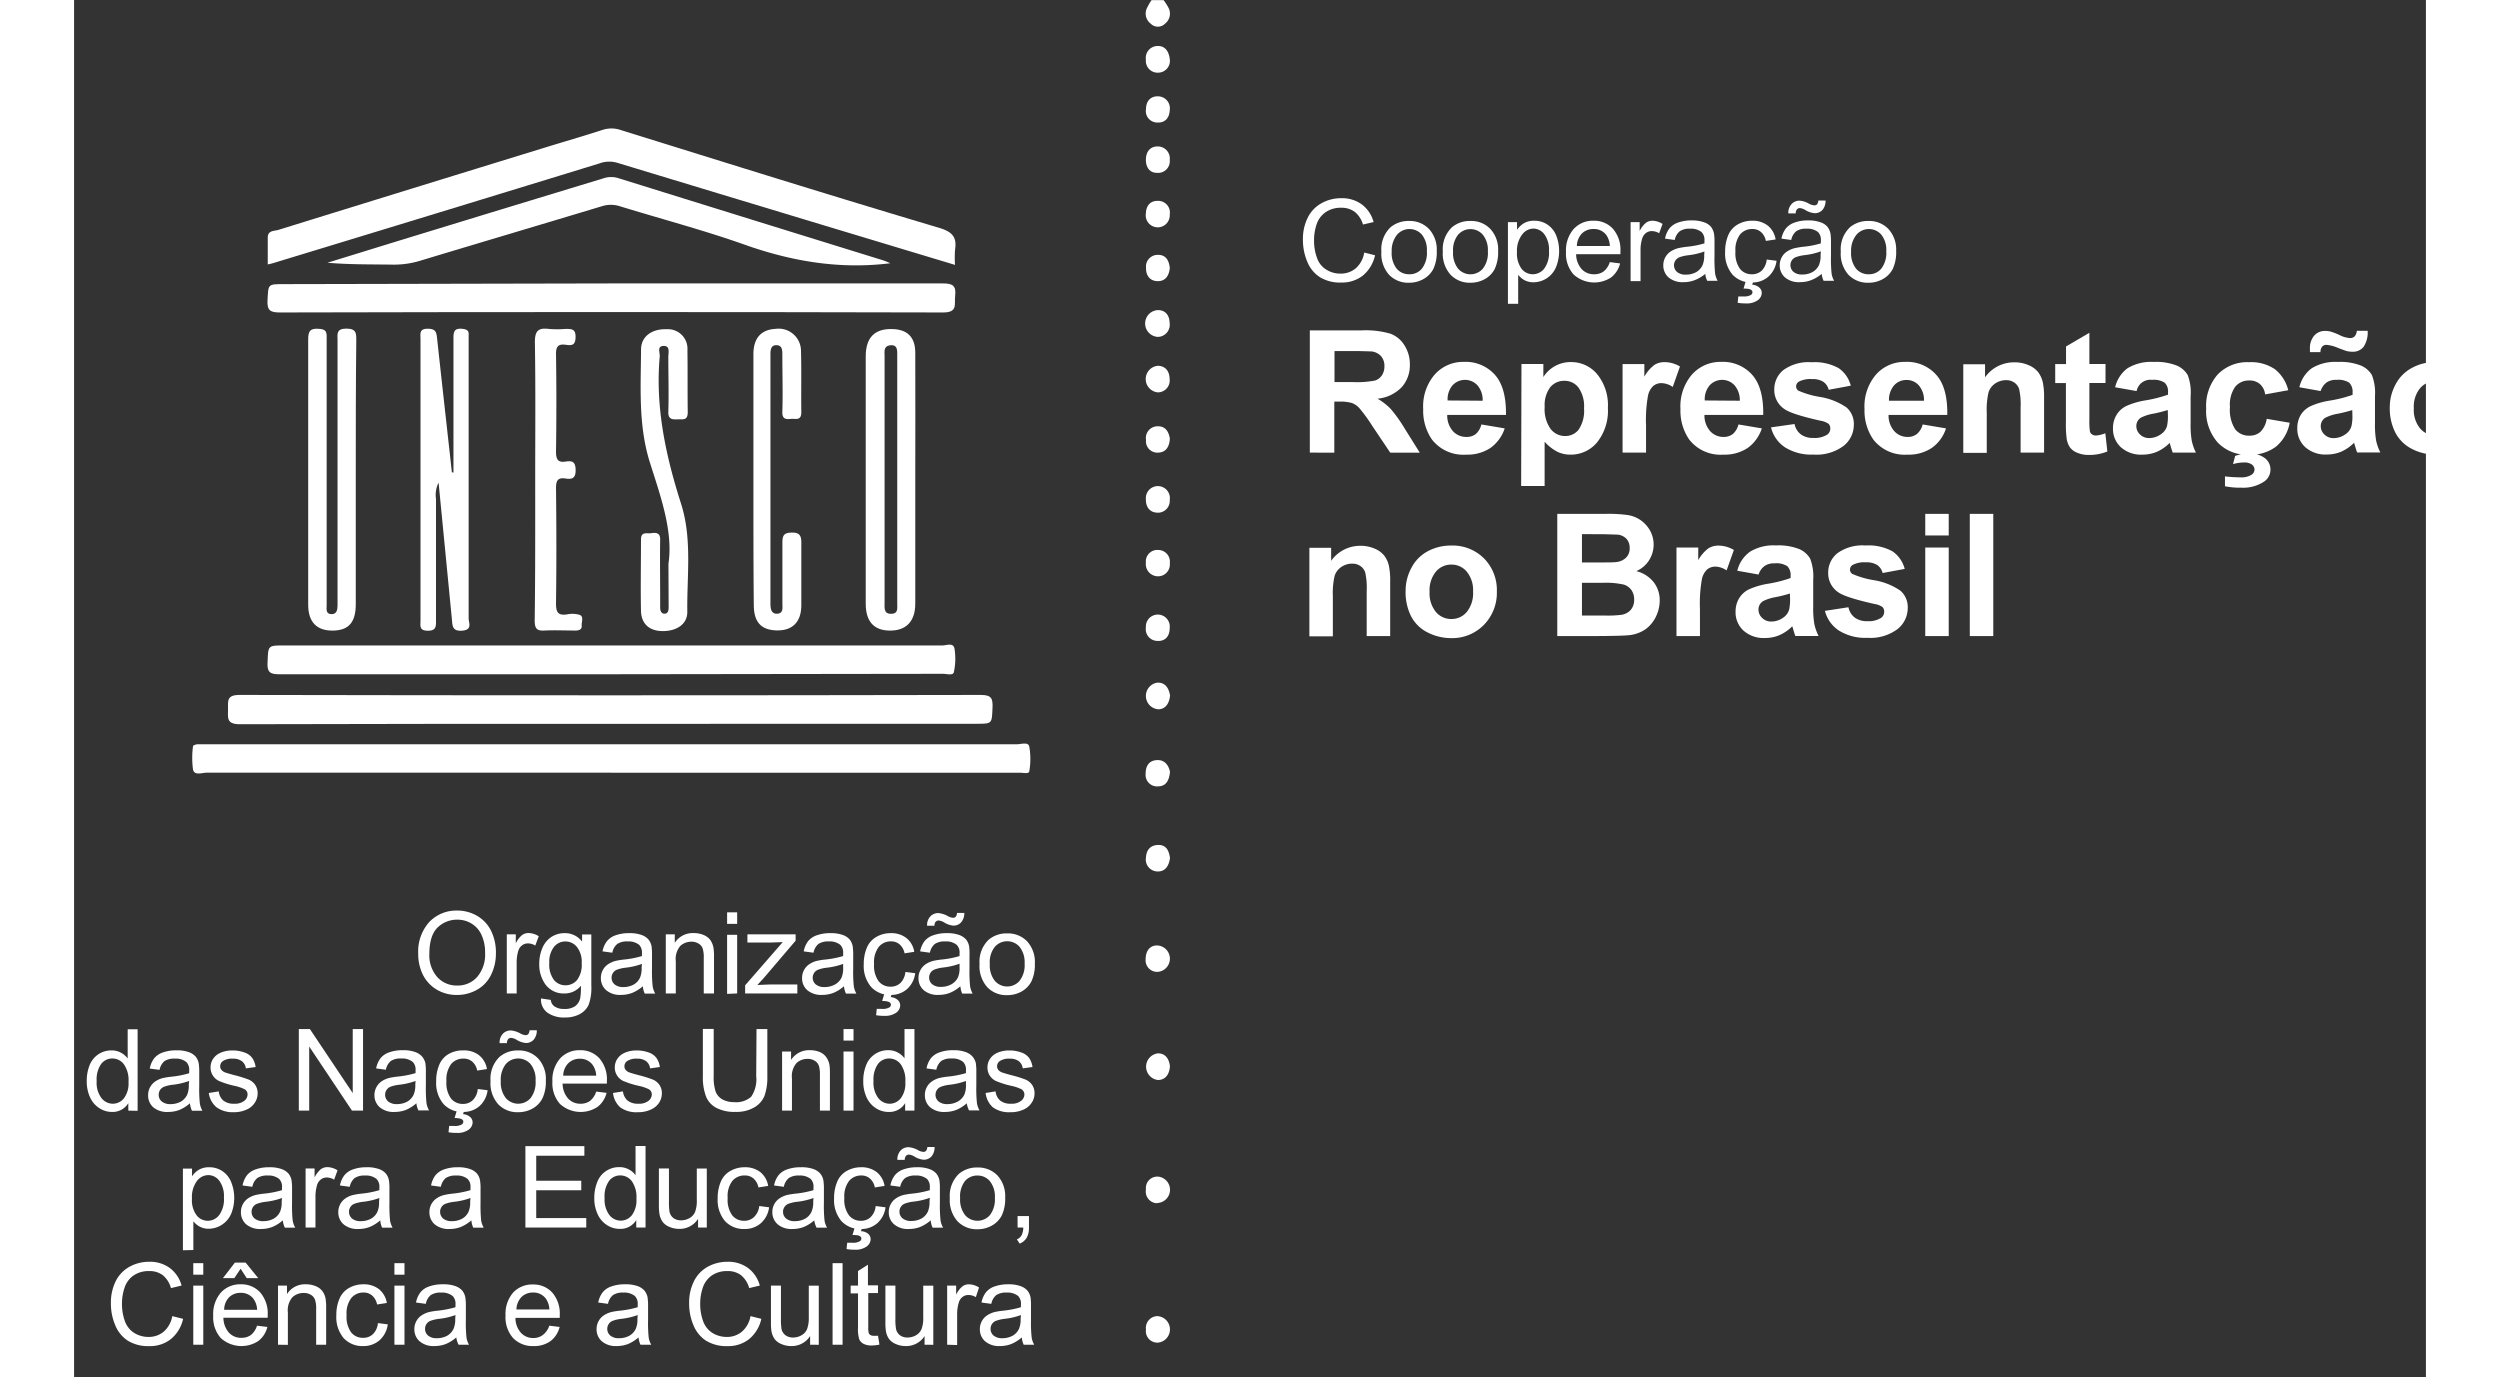 <?xml version="1.0" encoding="UTF-8" standalone="no"?>
<svg
   xmlns:dc="http://purl.org/dc/elements/1.1/"
   xmlns:cc="http://creativecommons.org/ns#"
   xmlns:rdf="http://www.w3.org/1999/02/22-rdf-syntax-ns#"
   xmlns:svg="http://www.w3.org/2000/svg"
   xmlns="http://www.w3.org/2000/svg"
   viewBox="0 0 371.711 217.71"
   height="204.807"
   version="1.1"
   id="svg246"
   width="371.711"
   >
  <rect x="0" y="0" width="371.711" height="217.71" fill="#333333" stroke="none"/>
  <defs
     id="defs4">
    <style
       id="style2">
            .cls-1,.cls-2{fill:#fff;}.cls-1{fill-rule:evenodd;}
        </style>
  </defs>
  <title
     id="title6">
        Unesco
    </title>
  <path
     class="cls-1"
     d="m 172.191,0.016 a 8.48,8.48 0 0 1 0.84,1.33 2,2 0 0 1 -0.61,2.4 1.58,1.58 0 0 1 -2.25,0 2,2 0 0 1 -0.65,-2.37 9.19,9.19 0 0 1 0.78,-1.36 z"
     id="path8"
     style="fill:#ffffff;fill-rule:evenodd" />
  <path
     class="cls-1"
     d="m 173.201,9.586 a 1.88,1.88 0 0 1 -1.86,1.9 1.86,1.86 0 0 1 -1.94,-2.05 1.89,1.89 0 0 1 1.84,-2.17 c 1.11,-0.03 1.85,0.75 1.96,2.32 z"
     id="path10"
     style="fill:#ffffff;fill-rule:evenodd" />
  <path
     class="cls-1"
     d="m 171.311,91.086 a 1.93,1.93 0 0 1 -1.91,-2.16 1.82,1.82 0 0 1 2,-2 1.85,1.85 0 0 1 1.78,2.09 1.87,1.87 0 0 1 -1.87,2.07 z"
     id="path12"
     style="fill:#ffffff;fill-rule:evenodd" />
  <path
     class="cls-1"
     d="m 173.221,109.936 c -0.12,1.19 -0.67,2.13 -1.83,2.17 a 2.12,2.12 0 0 1 -0.2,-4.21 c 1.18,-0.06 1.82,0.74 2.03,2.04 z"
     id="path14"
     style="fill:#ffffff;fill-rule:evenodd" />
  <path
     class="cls-1"
     d="m 173.201,168.526 c -0.09,1.34 -0.76,2.17 -1.9,2.17 a 2.12,2.12 0 0 1 0,-4.21 c 1.14,-0.01 1.77,0.81 1.9,2.04 z"
     id="path16"
     style="fill:#ffffff;fill-rule:evenodd" />
  <path
     class="cls-1"
     d="m 171.271,31.746 a 1.85,1.85 0 0 1 1.9,2.16 1.9,1.9 0 1 1 -3.77,-0.19 c 0.05,-1.28 0.76,-1.99 1.87,-1.97 z"
     id="path18"
     style="fill:#ffffff;fill-rule:evenodd" />
  <path
     class="cls-1"
     d="m 171.381,97.136 a 1.9,1.9 0 0 1 1.78,2.16 c 0,1.26 -0.71,2.08 -1.93,2 a 1.85,1.85 0 0 1 -1.83,-2.14 1.89,1.89 0 0 1 1.98,-2.02 z"
     id="path20"
     style="fill:#ffffff;fill-rule:evenodd" />
  <path
     class="cls-1"
     d="m 171.201,19.366 a 1.81,1.81 0 0 1 -1.78,-2.14 c 0,-1.3 0.8,-2.06 1.94,-2 a 1.89,1.89 0 0 1 1.81,2.18 c -0.06,1.23 -0.72,2.02 -1.97,1.96 z"
     id="path22"
     style="fill:#ffffff;fill-rule:evenodd" />
  <path
     class="cls-1"
     d="m 171.121,27.316 c -1.08,0 -1.73,-0.82 -1.72,-2.09 0.01,-1.27 0.71,-2.11 1.89,-2.08 a 1.9,1.9 0 0 1 1.88,2.13 1.85,1.85 0 0 1 -2.05,2.04 z"
     id="path24"
     style="fill:#ffffff;fill-rule:evenodd" />
  <path
     class="cls-1"
     d="m 171.051,81.016 c -1,-0.08 -1.68,-0.85 -1.65,-2.13 a 1.9,1.9 0 1 1 3.77,0.14 1.87,1.87 0 0 1 -2.12,1.99 z"
     id="path26"
     style="fill:#ffffff;fill-rule:evenodd" />
  <path
     class="cls-1"
     d="m 173.211,121.946 c -0.12,1.42 -0.63,2.31 -1.85,2.34 a 1.82,1.82 0 0 1 -2,-2 c 0,-1.26 0.56,-2.09 1.79,-2.15 1.23,-0.06 1.81,0.79 2.06,1.81 z"
     id="path28"
     style="fill:#ffffff;fill-rule:evenodd" />
  <path
     class="cls-1"
     d="m 173.181,42.376 c -0.14,1.3 -0.76,2.09 -1.95,2.06 -1.19,-0.03 -1.84,-0.87 -1.81,-2.15 a 1.84,1.84 0 0 1 1.92,-2 c 1.18,-0.02 1.73,0.86 1.84,2.09 z"
     id="path30"
     style="fill:#ffffff;fill-rule:evenodd" />
  <path
     class="cls-1"
     d="m 171.301,53.246 a 2.12,2.12 0 0 1 -0.08,-4.23 c 1.17,-0.05 1.9,0.73 1.93,2 a 1.92,1.92 0 0 1 -1.85,2.23 z"
     id="path32"
     style="fill:#ffffff;fill-rule:evenodd" />
  <path
     class="cls-1"
     d="m 171.311,62.016 a 2.11,2.11 0 0 1 -0.06,-4.2 c 1.19,0 1.88,0.8 1.9,2.07 a 1.88,1.88 0 0 1 -1.84,2.13 z"
     id="path34"
     style="fill:#ffffff;fill-rule:evenodd" />
  <path
     class="cls-1"
     d="m 171.141,190.176 a 1.85,1.85 0 0 1 -1.73,-2.2 1.8,1.8 0 0 1 2,-2 2.09,2.09 0 0 1 -0.25,4.16 z"
     id="path36"
     style="fill:#ffffff;fill-rule:evenodd" />
  <path
     class="cls-1"
     d="m 173.211,135.596 c -0.18,1.39 -0.85,2.19 -2,2.14 a 1.88,1.88 0 0 1 -1.8,-2.19 c 0.07,-1.26 0.75,-2 2,-2 1.25,0 1.64,0.96 1.8,2.05 z"
     id="path38"
     style="fill:#ffffff;fill-rule:evenodd" />
  <path
     class="cls-1"
     d="m 171.161,208.016 a 2.1,2.1 0 0 1 0.14,4.19 1.82,1.82 0 0 1 -1.89,-2.07 1.87,1.87 0 0 1 1.75,-2.12 z"
     id="path40"
     style="fill:#ffffff;fill-rule:evenodd" />
  <path
     class="cls-1"
     d="m 170.971,149.436 a 2.09,2.09 0 0 1 0.39,4.16 1.82,1.82 0 0 1 -2,-2 c 0.01,-1.28 0.63,-2.07 1.61,-2.16 z"
     id="path42"
     style="fill:#ffffff;fill-rule:evenodd" />
  <path
     class="cls-1"
     d="m 173.191,69.346 c -0.09,1.3 -0.64,2.15 -1.84,2.19 a 1.8,1.8 0 0 1 -1.93,-2 1.85,1.85 0 0 1 1.8,-2.16 c 1.21,-0.05 1.79,0.77 1.97,1.97 z"
     id="path44"
     style="fill:#ffffff;fill-rule:evenodd" />
  <path
     class="cls-1"
     d="m 84.881,122.126 q -32,0 -63.93,0 c -0.74,0 -1.91,0.49 -2.15,-0.47 a 13.7,13.7 0 0 1 0,-3.73 c 0,-0.11 0.4,-0.26 0.62,-0.29 0.43,0 0.88,0 1.31,0 q 64.12,0 128.24,0 c 0.69,0 1.84,-0.42 2,0.36 a 11.42,11.42 0 0 1 0,3.91 c -0.07,0.44 -0.9,0.23 -1.38,0.23 H 84.881 Z"
     id="path46"
     style="fill:#ffffff;fill-rule:evenodd" />
  <path
     class="cls-1"
     d="m 139.231,41.866 -20.82,-6.28 q -16.32,-4.93 -32.64,-9.88 a 4.47,4.47 0 0 0 -2.73,0.12 q -25.8,7.92 -51.61,15.77 c -0.17,0.06 -0.35,0.09 -0.82,0.2 0,-1.48 0,-2.87 0,-4.27 0,-1.11 1,-1 1.64,-1.18 q 21,-6.51 42.1,-13 c 3,-0.93 6.09,-1.81 9.12,-2.8 a 4.53,4.53 0 0 1 2.91,0 c 16.78,5.22 33.55,10.47 50.36,15.47 2,0.6 2.82,1.41 2.5,3.44 a 17,17 0 0 0 -0.01,2.41 z"
     id="path48"
     style="fill:#ffffff;fill-rule:evenodd" />
  <path
     class="cls-1"
     d="m 84.671,114.406 c -19.5,0 -39,0 -58.48,0.06 -2.2,0 -1.85,-1.1 -1.86,-2.39 -0.01,-1.29 -0.21,-2.25 1.82,-2.24 q 58.58,0.12 117.15,0 c 1.68,0 1.92,0.54 1.86,2 -0.12,2.56 0,2.56 -2.58,2.56 z"
     id="path50"
     style="fill:#ffffff;fill-rule:evenodd" />
  <path
     class="cls-1"
     d="m 84.861,106.566 c -17.49,0 -35,0 -52.47,0 -1.5,0 -1.88,-0.41 -1.81,-1.86 0.11,-2.69 0,-2.69 2.66,-2.69 q 52,0 104,0 c 0.65,0 1.73,-0.51 1.91,0.51 a 10.06,10.06 0 0 1 -0.1,3.71 c -0.13,0.58 -1.13,0.26 -1.72,0.26 z"
     id="path52"
     style="fill:#ffffff;fill-rule:evenodd" />
  <path
     class="cls-1"
     d="m 84.851,44.796 c 17.5,0 35,0 52.49,0 1.58,0 2.1,0.4 1.91,2 -0.15,1.27 0.47,2.6 -1.91,2.59 q -52.38,-0.13 -104.77,0 c -1.5,0 -2.09,-0.26 -2,-1.9 0.14,-2.58 0,-2.58 2.56,-2.58 z"
     id="path54"
     style="fill:#ffffff;fill-rule:evenodd" />
  <path
     class="cls-1"
     d="m 129.001,41.606 c -8,1 -15.66,-0.3 -23.2,-3 -6.42,-2.26 -13,-4 -19.51,-6 a 4.67,4.67 0 0 0 -2.91,0 c -9.51,2.87 -19,5.68 -28.54,8.56 a 14.14,14.14 0 0 1 -4.42,0.66 c -3.44,-0.05 -6.88,0 -10.38,-0.3 4.49,-1.38 9,-2.78 13.48,-4.15 q 15,-4.59 30.11,-9.18 a 3.77,3.77 0 0 1 2.35,-0.05 q 20.94,6.52 41.89,13 a 11.14,11.14 0 0 1 1.13,0.46 z"
     id="path56"
     style="fill:#ffffff;fill-rule:evenodd" />
  <path
     class="cls-1"
     d="m 44.521,74.806 v 20.68 c 0,2.86 -1.1,4.14 -3.6,4.18 -2.5,0.04 -3.92,-1.28 -3.92,-4.09 0,-14 0,-27.95 0,-41.92 0,-1.29 0.28,-1.78 1.64,-1.69 1,0.06 1.31,0.32 1.28,1.3 0,2.32 0,4.64 0,7 q 0,17.29 0,34.59 c 0,0.25 0,0.5 0,0.75 0,0.6 -0.19,1.42 0.72,1.46 0.91,0.04 1,-0.73 1,-1.46 q 0,-7 0,-14.1 v -27.67 c 0,-1 -0.26,-1.9 1.41,-1.9 1.67,0 1.55,0.9 1.55,2 -0.08,6.95 -0.08,13.91 -0.08,20.87 z"
     id="path58"
     style="fill:#ffffff;fill-rule:evenodd" />
  <path
     class="cls-1"
     d="m 59.961,74.696 c 0,-7 0,-14 0,-21.06 0,-1.07 0,-1.83 1.46,-1.66 0.75,0.09 1,0.35 0.94,1 0,0.32 0,0.63 0,0.94 q 0,21.92 0,43.83 c 0,0.69 0.64,1.79 -1,1.93 -1.64,0.14 -1.55,-0.83 -1.65,-1.83 -0.69,-7.09 -1.38,-14.19 -2.1,-21.56 a 4.27,4.27 0 0 0 -0.41,2.55 q 0,9.6 0,19.19 c 0,0.94 0.06,1.67 -1.31,1.66 -1.37,-0.01 -1.14,-0.8 -1.14,-1.59 v -44.55 c 0,-0.78 -0.23,-1.59 1.13,-1.59 1.36,0 1.39,0.63 1.5,1.6 0.76,7 1.55,14.05 2.33,21.08 z"
     id="path60"
     style="fill:#ffffff;fill-rule:evenodd" />
  <path
     class="cls-1"
     d="m 93.941,89.106 c 0.76,-5.07 -1.2,-10.55 -2.93,-16 -1.85,-5.88 -1.44,-11.88 -1.4,-17.87 0,-2.08 1.75,-3.29 4.07,-3.2 a 3.09,3.09 0 0 1 3.26,3.33 c 0.05,3.26 0,6.52 0.05,9.77 0,1.36 -0.76,1.12 -1.56,1.14 -0.8,0.02 -1.55,0.09 -1.51,-1.2 0.09,-2.88 0,-5.76 0,-8.65 0,-0.66 0.34,-1.78 -0.75,-1.75 -1.09,0.03 -0.55,1.07 -0.61,1.69 -0.71,8 0.95,15.64 3.36,23.21 1.8,5.61 0.92,11.43 1,17.17 0,1.92 -1.7,3 -3.86,3 -2.16,0 -3.41,-1.17 -3.46,-3.19 -0.08,-3.76 0,-7.52 0,-11.28 0,-1.3 0.89,-0.91 1.55,-1 0.66,-0.09 1.51,-0.19 1.48,1 -0.05,3.07 0,6.14 0,9.22 0,0.5 0,1 0,1.5 0,0.5 0.15,1 0.69,1 0.54,0 0.65,-0.51 0.65,-1 z"
     id="path62"
     style="fill:#ffffff;fill-rule:evenodd" />
  <path
     class="cls-1"
     d="m 107.371,75.726 c 0,-6.58 0,-13.17 0,-19.75 0,-2.56 1.25,-3.89 3.52,-4 a 3.53,3.53 0 0 1 4,3.56 c 0.09,3.2 0,6.4 0.05,9.6 0,1.42 -0.89,1 -1.63,1.07 -0.74,0.07 -1.41,0.1 -1.37,-1.11 0.1,-3 0,-6 0,-9 0,-0.71 0,-1.53 -0.93,-1.54 -0.93,-0.01 -0.95,0.82 -0.95,1.52 q 0,19.67 0,39.31 c 0,0.81 0.11,1.67 1.09,1.61 0.98,-0.06 0.8,-0.95 0.8,-1.64 0,-3.19 0,-6.39 0,-9.59 0,-1.19 0.26,-1.57 1.52,-1.59 1.26,-0.02 1.49,0.58 1.47,1.68 0,3.26 0,6.52 0,9.78 0,2.66 -1.39,4.05 -3.87,4 -2.48,-0.05 -3.63,-1.31 -3.64,-4 -0.07,-6.62 -0.06,-13.26 -0.06,-19.91 z"
     id="path64"
     style="fill:#ffffff;fill-rule:evenodd" />
  <path
     class="cls-1"
     d="m 72.881,75.706 c 0,-7.21 0.07,-14.42 -0.05,-21.63 0,-1.81 0.55,-2.29 2.2,-2.09 a 15.39,15.39 0 0 0 2.63,0 c 1,0 1.63,0 1.6,1.32 -0.03,1.32 -0.65,1.31 -1.52,1.19 -1.2,-0.17 -1.59,0.24 -1.57,1.5 0.08,5.14 0.07,10.28 0,15.42 0,1.24 0.34,1.73 1.57,1.53 1.05,-0.17 1.52,0.1 1.53,1.36 0.01,1.26 -0.54,1.49 -1.55,1.33 -1.23,-0.2 -1.56,0.28 -1.55,1.51 0.07,6.08 0.08,12.17 0,18.24 0,1.42 0.34,1.92 1.75,1.72 a 4,4 0 0 1 2,0.08 c 0.69,0.29 0.25,1.12 0.31,1.71 0.06,0.59 -0.44,0.77 -1,0.76 -1.63,0 -3.27,-0.08 -4.89,0 -1.3,0.09 -1.54,-0.43 -1.54,-1.61 0.1,-7.42 0.08,-14.88 0.08,-22.34 z"
     id="path66"
     style="fill:#ffffff;fill-rule:evenodd" />
  <path
     class="cls-2"
     d="m 132.951,55.756 c 0,-2.47 -1.24,-3.7 -3.67,-3.75 -2.77,-0.06 -4.16,1.36 -4.16,4.33 q 0,19.54 0,39.08 c 0,2.82 1.3,4.24 3.83,4.25 2.53,0.01 4,-1.42 4,-4.27 v -19.54 c 0.01,-6.7 0.02,-13.4 0,-20.1 z m -3.85,41.26 c -1.17,0 -1,-1 -1,-1.83 v -38.88 c 0,-0.66 -0.18,-1.54 0.74,-1.71 1.39,-0.24 1.26,0.84 1.26,1.72 v 19.54 c 0,6.45 0,12.9 0,19.36 -0.04,0.8 0.28,1.8 -1,1.8 z"
     id="path68"
     style="fill:#ffffff" />
  <path
     class="cls-2"
     d="m 54.391,150.756 a 7,7 0 0 1 1.72,-5 5.88,5.88 0 0 1 4.41,-1.84 6.18,6.18 0 0 1 3.22,0.86 5.56,5.56 0 0 1 2.18,2.37 7.75,7.75 0 0 1 0.75,3.46 7.56,7.56 0 0 1 -0.79,3.51 5.34,5.34 0 0 1 -2.24,2.34 6.42,6.42 0 0 1 -3.13,0.8 6.16,6.16 0 0 1 -3.25,-0.88 5.72,5.72 0 0 1 -2.17,-2.4 7.34,7.34 0 0 1 -0.7,-3.22 z m 1.76,0 a 5.2,5.2 0 0 0 1.25,3.67 4.13,4.13 0 0 0 3.14,1.34 4.09,4.09 0 0 0 3.17,-1.36 5.46,5.46 0 0 0 1.25,-3.84 6.47,6.47 0 0 0 -0.54,-2.74 4,4 0 0 0 -1.55,-1.82 4.22,4.22 0 0 0 -2.3,-0.65 4.4,4.4 0 0 0 -3.12,1.24 c -0.87,0.86 -1.3,2.25 -1.3,4.19 z"
     id="path70"
     style="fill:#ffffff" />
  <path
     class="cls-2"
     d="m 68.391,157.016 v -9.34 h 1.42 v 1.42 a 3.81,3.81 0 0 1 1,-1.31 1.73,1.73 0 0 1 1,-0.32 3.1,3.1 0 0 1 1.63,0.51 l -0.55,1.47 a 2.24,2.24 0 0 0 -1.16,-0.34 1.51,1.51 0 0 0 -0.93,0.31 1.67,1.67 0 0 0 -0.59,0.86 6.41,6.41 0 0 0 -0.26,1.85 v 4.89 z"
     id="path72"
     style="fill:#ffffff" />
  <path
     class="cls-2"
     d="m 73.801,157.806 1.54,0.23 a 1.45,1.45 0 0 0 0.54,1 2.62,2.62 0 0 0 1.6,0.43 2.85,2.85 0 0 0 1.7,-0.43 2.19,2.19 0 0 0 0.81,-1.24 10,10 0 0 0 0.11,-2 3.24,3.24 0 0 1 -2.58,1.22 3.54,3.54 0 0 1 -3,-1.39 5.39,5.39 0 0 1 -1,-3.31 6.26,6.26 0 0 1 0.49,-2.47 3.87,3.87 0 0 1 1.4,-1.74 3.78,3.78 0 0 1 2.16,-0.62 3.34,3.34 0 0 1 2.72,1.34 v -1.13 h 1.46 v 8.07 a 7.8,7.8 0 0 1 -0.44,3.09 3.27,3.27 0 0 1 -1.41,1.44 4.89,4.89 0 0 1 -2.37,0.52 4.49,4.49 0 0 1 -2.7,-0.75 2.55,2.55 0 0 1 -1.03,-2.26 z m 1.31,-5.61 a 4,4 0 0 0 0.73,2.68 2.31,2.31 0 0 0 1.83,0.85 2.36,2.36 0 0 0 1.83,-0.84 4,4 0 0 0 0.73,-2.64 3.8,3.8 0 0 0 -0.76,-2.58 2.33,2.33 0 0 0 -1.83,-0.87 2.29,2.29 0 0 0 -1.79,0.86 3.81,3.81 0 0 0 -0.74,2.54 z"
     id="path74"
     style="fill:#ffffff" />
  <path
     class="cls-2"
     d="m 89.891,155.876 a 6,6 0 0 1 -1.7,1.06 5,5 0 0 1 -1.74,0.31 3.38,3.38 0 0 1 -2.36,-0.75 2.5,2.5 0 0 1 -0.83,-1.92 2.59,2.59 0 0 1 1.13,-2.17 4,4 0 0 1 1.14,-0.52 10.88,10.88 0 0 1 1.4,-0.23 14.93,14.93 0 0 0 2.82,-0.55 c 0,-0.21 0,-0.35 0,-0.41 a 1.76,1.76 0 0 0 -0.44,-1.36 2.66,2.66 0 0 0 -1.81,-0.54 2.77,2.77 0 0 0 -1.64,0.39 2.35,2.35 0 0 0 -0.79,1.39 l -1.55,-0.21 a 3.73,3.73 0 0 1 0.7,-1.61 3,3 0 0 1 1.39,-0.94 6.25,6.25 0 0 1 2.12,-0.33 5.49,5.49 0 0 1 1.94,0.28 2.59,2.59 0 0 1 1.1,0.71 2.46,2.46 0 0 1 0.5,1.08 9.54,9.54 0 0 1 0.07,1.46 v 2.1 a 21.28,21.28 0 0 0 0.11,2.8 3.35,3.35 0 0 0 0.4,1.12 h -1.66 a 3.35,3.35 0 0 1 -0.3,-1.16 z m -0.14,-3.53 a 11,11 0 0 1 -2.58,0.6 5.62,5.62 0 0 0 -1.38,0.32 1.26,1.26 0 0 0 -0.62,0.51 1.34,1.34 0 0 0 -0.22,0.75 1.37,1.37 0 0 0 0.48,1.06 2.05,2.05 0 0 0 1.4,0.42 3.3,3.3 0 0 0 1.62,-0.4 2.42,2.42 0 0 0 1,-1.1 3.79,3.79 0 0 0 0.25,-1.58 z"
     id="path76"
     style="fill:#ffffff" />
  <path
     class="cls-2"
     d="m 93.521,157.016 v -9.34 h 1.42 v 1.34 a 3.36,3.36 0 0 1 3,-1.54 4,4 0 0 1 1.56,0.3 2.54,2.54 0 0 1 1.06,0.8 3.25,3.25 0 0 1 0.49,1.17 8.79,8.79 0 0 1 0.09,1.54 v 5.73 h -1.62 v -5.68 a 4.37,4.37 0 0 0 -0.18,-1.45 1.47,1.47 0 0 0 -0.66,-0.76 2.07,2.07 0 0 0 -1.1,-0.29 2.6,2.6 0 0 0 -1.74,0.64 3.17,3.17 0 0 0 -0.74,2.44 v 5.1 z"
     id="path78"
     style="fill:#ffffff" />
  <path
     class="cls-2"
     d="m 103.211,146.016 v -1.82 h 1.59 v 1.82 z m 0,11.07 v -9.34 h 1.59 v 9.27 z"
     id="path80"
     style="fill:#ffffff" />
  <path
     class="cls-2"
     d="m 106.061,157.016 v -1.29 l 5.94,-6.82 c -0.67,0 -1.26,0.06 -1.78,0.06 h -3.8 v -1.29 h 7.62 v 1 l -5.05,5.92 -1,1.08 c 0.71,0 1.38,-0.08 2,-0.08 h 4.32 v 1.42 z"
     id="path82"
     style="fill:#ffffff" />
  <path
     class="cls-2"
     d="m 121.681,155.876 a 5.92,5.92 0 0 1 -1.69,1.06 5,5 0 0 1 -1.74,0.31 3.4,3.4 0 0 1 -2.37,-0.75 2.49,2.49 0 0 1 -0.82,-1.92 2.59,2.59 0 0 1 1.13,-2.17 3.77,3.77 0 0 1 1.13,-0.52 10.79,10.79 0 0 1 1.41,-0.23 14.93,14.93 0 0 0 2.82,-0.55 c 0,-0.21 0,-0.35 0,-0.41 a 1.72,1.72 0 0 0 -0.45,-1.36 2.62,2.62 0 0 0 -1.8,-0.54 2.83,2.83 0 0 0 -1.65,0.39 2.4,2.4 0 0 0 -0.78,1.39 l -1.55,-0.21 a 3.85,3.85 0 0 1 0.69,-1.61 3.07,3.07 0 0 1 1.4,-0.94 6.25,6.25 0 0 1 2.12,-0.33 5.53,5.53 0 0 1 1.94,0.28 2.59,2.59 0 0 1 1.1,0.71 2.45,2.45 0 0 1 0.49,1.08 9.16,9.16 0 0 1 0.08,1.46 v 2.1 a 22,22 0 0 0 0.1,2.8 3.58,3.58 0 0 0 0.4,1.12 h -1.65 a 3.58,3.58 0 0 1 -0.31,-1.16 z m -0.13,-3.53 a 11,11 0 0 1 -2.58,0.6 5.62,5.62 0 0 0 -1.38,0.32 1.33,1.33 0 0 0 -0.63,0.51 1.43,1.43 0 0 0 -0.22,0.75 1.37,1.37 0 0 0 0.48,1.06 2.07,2.07 0 0 0 1.4,0.42 3.33,3.33 0 0 0 1.63,-0.4 2.48,2.48 0 0 0 1.05,-1.1 3.79,3.79 0 0 0 0.25,-1.58 z"
     id="path84"
     style="fill:#ffffff" />
  <path
     class="cls-2"
     d="m 131.391,153.616 1.55,0.2 a 4.05,4.05 0 0 1 -1.3,2.52 3.83,3.83 0 0 1 -2.58,0.91 4,4 0 0 1 -3.08,-1.25 5.1,5.1 0 0 1 -1.17,-3.6 6.54,6.54 0 0 1 0.5,-2.64 3.53,3.53 0 0 1 1.53,-1.7 4.49,4.49 0 0 1 2.23,-0.57 3.87,3.87 0 0 1 2.48,0.77 3.49,3.49 0 0 1 1.24,2.18 l -1.53,0.24 a 2.54,2.54 0 0 0 -0.78,-1.41 2,2 0 0 0 -1.35,-0.48 2.44,2.44 0 0 0 -1.94,0.86 4,4 0 0 0 -0.75,2.71 4.19,4.19 0 0 0 0.72,2.73 2.35,2.35 0 0 0 1.88,0.86 2.2,2.2 0 0 0 1.56,-0.58 2.84,2.84 0 0 0 0.79,-1.75 z m -3.67,4.59 0.46,-1.55 h 1.18 l -0.29,0.94 a 1.84,1.84 0 0 1 1.12,0.46 1.16,1.16 0 0 1 0.38,0.83 1.48,1.48 0 0 1 -0.63,1.17 3.07,3.07 0 0 1 -1.91,0.5 6.89,6.89 0 0 1 -1.27,-0.1 l 0.1,-1 h 0.83 a 2.1,2.1 0 0 0 1.16,-0.23 0.5,0.5 0 0 0 0.25,-0.43 0.42,0.42 0 0 0 -0.1,-0.28 0.84,0.84 0 0 0 -0.37,-0.21 3.56,3.56 0 0 0 -0.91,-0.1 z"
     id="path86"
     style="fill:#ffffff" />
  <path
     class="cls-2"
     d="m 140.081,155.876 a 5.92,5.92 0 0 1 -1.69,1.06 5,5 0 0 1 -1.74,0.31 3.4,3.4 0 0 1 -2.37,-0.75 2.49,2.49 0 0 1 -0.82,-1.92 2.56,2.56 0 0 1 0.31,-1.26 2.65,2.65 0 0 1 0.81,-0.91 4,4 0 0 1 1.14,-0.52 10.79,10.79 0 0 1 1.41,-0.23 14.93,14.93 0 0 0 2.82,-0.55 c 0,-0.21 0,-0.35 0,-0.41 a 1.72,1.72 0 0 0 -0.45,-1.36 2.62,2.62 0 0 0 -1.8,-0.54 2.81,2.81 0 0 0 -1.65,0.39 2.4,2.4 0 0 0 -0.79,1.39 l -1.54,-0.21 a 3.85,3.85 0 0 1 0.69,-1.61 3,3 0 0 1 1.4,-0.94 6.21,6.21 0 0 1 2.12,-0.33 5.57,5.57 0 0 1 1.94,0.28 2.65,2.65 0 0 1 1.1,0.71 2.45,2.45 0 0 1 0.49,1.08 9.16,9.16 0 0 1 0.06,1.46 v 2.1 a 22,22 0 0 0 0.1,2.8 3.58,3.58 0 0 0 0.4,1.12 h -1.65 a 3.35,3.35 0 0 1 -0.29,-1.16 z m -5.26,-9.56 a 2,2 0 0 1 0.5,-1.46 1.66,1.66 0 0 1 1.28,-0.54 3.73,3.73 0 0 1 1.49,0.47 1.93,1.93 0 0 0 0.82,0.27 0.54,0.54 0 0 0 0.43,-0.16 1.09,1.09 0 0 0 0.21,-0.61 h 1.15 a 2.18,2.18 0 0 1 -0.51,1.5 1.59,1.59 0 0 1 -1.22,0.51 3.31,3.31 0 0 1 -1.45,-0.5 2.15,2.15 0 0 0 -0.87,-0.31 0.61,0.61 0 0 0 -0.48,0.21 0.84,0.84 0 0 0 -0.18,0.62 z m 5.13,6 a 11.08,11.08 0 0 1 -2.58,0.6 5.62,5.62 0 0 0 -1.38,0.32 1.33,1.33 0 0 0 -0.63,0.51 1.43,1.43 0 0 0 -0.22,0.75 1.37,1.37 0 0 0 0.48,1.06 2.07,2.07 0 0 0 1.4,0.42 3.36,3.36 0 0 0 1.63,-0.4 2.53,2.53 0 0 0 1.05,-1.1 3.79,3.79 0 0 0 0.25,-1.58 z"
     id="path88"
     style="fill:#ffffff" />
  <path
     class="cls-2"
     d="m 143.111,152.366 a 4.81,4.81 0 0 1 1.44,-3.84 4.34,4.34 0 0 1 2.93,-1 4.18,4.18 0 0 1 3.15,1.26 4.82,4.82 0 0 1 1.22,3.49 6.17,6.17 0 0 1 -0.54,2.83 3.87,3.87 0 0 1 -1.57,1.61 4.6,4.6 0 0 1 -2.26,0.57 4.17,4.17 0 0 1 -3.16,-1.27 5,5 0 0 1 -1.21,-3.65 z m 1.62,0 a 3.92,3.92 0 0 0 0.79,2.65 2.58,2.58 0 0 0 3.92,0 4,4 0 0 0 0.79,-2.73 3.9,3.9 0 0 0 -0.79,-2.63 2.6,2.6 0 0 0 -3.92,0 3.9,3.9 0 0 0 -0.79,2.71 z"
     id="path90"
     style="fill:#ffffff" />
  <path
     class="cls-2"
     d="m 8.571,175.536 v -1.18 a 2.91,2.91 0 0 1 -2.61,1.39 3.66,3.66 0 0 1 -2,-0.62 4,4 0 0 1 -1.45,-1.72 6,6 0 0 1 -0.51,-2.53 6.68,6.68 0 0 1 0.46,-2.54 3.68,3.68 0 0 1 3.43,-2.32 3.09,3.09 0 0 1 1.51,0.36 3.18,3.18 0 0 1 1.07,0.92 v -4.62 h 1.57 v 12.89 z m -5,-4.66 a 4,4 0 0 0 0.76,2.68 2.28,2.28 0 0 0 1.78,0.89 2.25,2.25 0 0 0 1.76,-0.85 3.89,3.89 0 0 0 0.73,-2.59 4.37,4.37 0 0 0 -0.74,-2.81 2.27,2.27 0 0 0 -1.82,-0.9 2.2,2.2 0 0 0 -1.76,0.86 4.28,4.28 0 0 0 -0.71,2.72 z"
     id="path92"
     style="fill:#ffffff" />
  <path
     class="cls-2"
     d="m 18.311,174.376 a 5.92,5.92 0 0 1 -1.69,1.06 5,5 0 0 1 -1.74,0.31 3.4,3.4 0 0 1 -2.36,-0.73 2.49,2.49 0 0 1 -0.82,-1.92 2.59,2.59 0 0 1 1.13,-2.17 3.77,3.77 0 0 1 1.13,-0.52 10.79,10.79 0 0 1 1.41,-0.23 14.93,14.93 0 0 0 2.82,-0.55 c 0,-0.21 0,-0.35 0,-0.41 a 1.72,1.72 0 0 0 -0.45,-1.36 2.62,2.62 0 0 0 -1.8,-0.54 2.83,2.83 0 0 0 -1.65,0.39 2.4,2.4 0 0 0 -0.78,1.39 l -1.55,-0.21 a 3.85,3.85 0 0 1 0.69,-1.61 3.07,3.07 0 0 1 1.4,-0.94 6.25,6.25 0 0 1 2.12,-0.33 5.53,5.53 0 0 1 1.94,0.28 2.59,2.59 0 0 1 1.1,0.71 2.45,2.45 0 0 1 0.49,1.08 9.16,9.16 0 0 1 0.08,1.46 v 2.1 a 22,22 0 0 0 0.1,2.8 3.58,3.58 0 0 0 0.4,1.12 h -1.65 a 3.58,3.58 0 0 1 -0.32,-1.18 z m -0.13,-3.53 a 11,11 0 0 1 -2.58,0.6 5.62,5.62 0 0 0 -1.38,0.32 1.33,1.33 0 0 0 -0.63,0.51 1.43,1.43 0 0 0 -0.22,0.75 1.37,1.37 0 0 0 0.48,1.06 2.07,2.07 0 0 0 1.4,0.42 3.33,3.33 0 0 0 1.63,-0.4 2.53,2.53 0 0 0 1,-1.1 3.79,3.79 0 0 0 0.25,-1.58 z"
     id="path94"
     style="fill:#ffffff" />
  <path
     class="cls-2"
     d="m 21.291,172.746 1.57,-0.25 a 2.23,2.23 0 0 0 0.73,1.45 2.6,2.6 0 0 0 1.69,0.5 2.44,2.44 0 0 0 1.61,-0.45 1.32,1.32 0 0 0 0.53,-1 0.93,0.93 0 0 0 -0.47,-0.84 6.78,6.78 0 0 0 -1.61,-0.54 14.1,14.1 0 0 1 -2.42,-0.76 2.32,2.32 0 0 1 -1,-0.89 2.25,2.25 0 0 1 -0.35,-1.25 2.43,2.43 0 0 1 0.28,-1.16 2.63,2.63 0 0 1 0.78,-0.88 3.41,3.41 0 0 1 1,-0.46 4.61,4.61 0 0 1 1.36,-0.19 5.38,5.38 0 0 1 1.93,0.32 2.52,2.52 0 0 1 1.23,0.86 3.22,3.22 0 0 1 0.54,1.44 l -1.54,0.21 a 1.71,1.71 0 0 0 -0.61,-1.12 2.25,2.25 0 0 0 -1.43,-0.41 2.6,2.6 0 0 0 -1.56,0.36 1,1 0 0 0 -0.46,0.85 0.86,0.86 0 0 0 0.19,0.55 1.37,1.37 0 0 0 0.61,0.42 c 0.16,0.06 0.62,0.2 1.39,0.41 a 18.75,18.75 0 0 1 2.35,0.73 2.39,2.39 0 0 1 1,0.83 2.31,2.31 0 0 1 0.38,1.35 2.63,2.63 0 0 1 -0.47,1.49 2.88,2.88 0 0 1 -1.33,1.08 4.74,4.74 0 0 1 -2,0.39 4.35,4.35 0 0 1 -2.69,-0.77 3.55,3.55 0 0 1 -1.23,-2.27 z"
     id="path96"
     style="fill:#ffffff" />
  <path
     class="cls-2"
     d="m 35.521,175.536 v -12.89 h 1.75 l 6.77,10.12 v -10.12 h 1.63 v 12.89 h -1.75 l -6.76,-10.13 v 10.13 z"
     id="path98"
     style="fill:#ffffff" />
  <path
     class="cls-2"
     d="m 54.101,174.376 a 6.06,6.06 0 0 1 -1.69,1.06 5,5 0 0 1 -1.75,0.31 3.39,3.39 0 0 1 -2.36,-0.75 2.5,2.5 0 0 1 -0.83,-1.92 2.66,2.66 0 0 1 1.13,-2.17 4,4 0 0 1 1.14,-0.52 10.79,10.79 0 0 1 1.41,-0.23 15.29,15.29 0 0 0 2.82,-0.55 c 0,-0.21 0,-0.35 0,-0.41 a 1.72,1.72 0 0 0 -0.45,-1.36 2.65,2.65 0 0 0 -1.8,-0.54 2.79,2.79 0 0 0 -1.65,0.39 2.35,2.35 0 0 0 -0.79,1.39 l -1.54,-0.21 a 3.85,3.85 0 0 1 0.69,-1.61 3,3 0 0 1 1.4,-0.94 6.21,6.21 0 0 1 2.12,-0.33 5.57,5.57 0 0 1 1.94,0.28 2.65,2.65 0 0 1 1.1,0.71 2.57,2.57 0 0 1 0.53,1.04 9.16,9.16 0 0 1 0.08,1.46 v 2.1 a 22,22 0 0 0 0.1,2.8 3.58,3.58 0 0 0 0.4,1.12 h -1.68 a 3.35,3.35 0 0 1 -0.32,-1.12 z m -0.13,-3.53 a 11.18,11.18 0 0 1 -2.59,0.6 5.62,5.62 0 0 0 -1.38,0.32 1.3,1.3 0 0 0 -0.62,0.51 1.34,1.34 0 0 0 -0.22,0.75 1.37,1.37 0 0 0 0.48,1.06 2.07,2.07 0 0 0 1.4,0.42 3.36,3.36 0 0 0 1.63,-0.4 2.45,2.45 0 0 0 1,-1.1 3.77,3.77 0 0 0 0.26,-1.58 z"
     id="path100"
     style="fill:#ffffff" />
  <path
     class="cls-2"
     d="m 63.801,172.116 1.56,0.2 a 4.05,4.05 0 0 1 -1.3,2.52 3.85,3.85 0 0 1 -2.58,0.91 4,4 0 0 1 -3.09,-1.25 5.14,5.14 0 0 1 -1.16,-3.6 6.54,6.54 0 0 1 0.5,-2.64 3.49,3.49 0 0 1 1.53,-1.7 4.48,4.48 0 0 1 2.26,-0.54 3.88,3.88 0 0 1 2.49,0.77 3.49,3.49 0 0 1 1.24,2.18 l -1.54,0.24 a 2.43,2.43 0 0 0 -0.78,-1.41 2,2 0 0 0 -1.34,-0.48 2.48,2.48 0 0 0 -2,0.86 4.1,4.1 0 0 0 -0.74,2.71 4.19,4.19 0 0 0 0.72,2.73 2.34,2.34 0 0 0 1.88,0.86 2.16,2.16 0 0 0 1.55,-0.58 2.78,2.78 0 0 0 0.8,-1.78 z m -3.66,4.59 0.46,-1.55 h 1.17 l -0.29,0.94 a 1.87,1.87 0 0 1 1.13,0.46 1.16,1.16 0 0 1 0.38,0.83 1.47,1.47 0 0 1 -0.64,1.17 3,3 0 0 1 -1.9,0.5 6.81,6.81 0 0 1 -1.27,-0.1 l 0.1,-1 h 0.82 a 2.06,2.06 0 0 0 1.16,-0.23 0.51,0.51 0 0 0 0.26,-0.43 0.42,0.42 0 0 0 -0.1,-0.28 0.82,0.82 0 0 0 -0.38,-0.21 3.47,3.47 0 0 0 -0.9,-0.1 z"
     id="path102"
     style="fill:#ffffff" />
  <path
     class="cls-2"
     d="m 65.821,170.866 a 4.81,4.81 0 0 1 1.44,-3.84 4.35,4.35 0 0 1 2.94,-1 4.17,4.17 0 0 1 3.14,1.26 4.77,4.77 0 0 1 1.22,3.49 6.17,6.17 0 0 1 -0.54,2.83 3.87,3.87 0 0 1 -1.57,1.61 4.59,4.59 0 0 1 -2.25,0.57 4.18,4.18 0 0 1 -3.17,-1.26 5,5 0 0 1 -1.21,-3.66 z m 1.43,-6 a 2.06,2.06 0 0 1 0.5,-1.46 1.68,1.68 0 0 1 1.29,-0.54 3.69,3.69 0 0 1 1.48,0.47 2,2 0 0 0 0.83,0.27 0.56,0.56 0 0 0 0.43,-0.16 1.09,1.09 0 0 0 0.21,-0.61 h 1.14 a 2.18,2.18 0 0 1 -0.5,1.5 1.61,1.61 0 0 1 -1.22,0.51 3.3,3.3 0 0 1 -1.46,-0.5 2.12,2.12 0 0 0 -0.86,-0.31 0.64,0.64 0 0 0 -0.49,0.21 0.88,0.88 0 0 0 -0.18,0.62 z m 0.19,6 a 4,4 0 0 0 0.79,2.68 2.6,2.6 0 0 0 3.93,0 4.08,4.08 0 0 0 0.78,-2.73 3.85,3.85 0 0 0 -0.79,-2.63 2.6,2.6 0 0 0 -3.92,0 4,4 0 0 0 -0.79,2.68 z"
     id="path104"
     style="fill:#ffffff" />
  <path
     class="cls-2"
     d="m 82.521,172.526 1.64,0.2 a 4,4 0 0 1 -1.44,2.23 4.86,4.86 0 0 1 -5.92,-0.47 4.93,4.93 0 0 1 -1.2,-3.54 5.17,5.17 0 0 1 1.22,-3.66 4.1,4.1 0 0 1 3.14,-1.3 4,4 0 0 1 3.06,1.28 5.06,5.06 0 0 1 1.19,3.58 c 0,0.1 0,0.24 0,0.42 h -7 a 3.62,3.62 0 0 0 0.87,2.36 2.6,2.6 0 0 0 2,0.82 2.47,2.47 0 0 0 1.44,-0.43 3,3 0 0 0 1,-1.49 z m -5.21,-2.51 h 5.21 a 3.13,3.13 0 0 0 -0.6,-1.76 2.43,2.43 0 0 0 -2,-0.92 2.54,2.54 0 0 0 -1.83,0.73 2.86,2.86 0 0 0 -0.78,1.95 z"
     id="path106"
     style="fill:#ffffff" />
  <path
     class="cls-2"
     d="m 85.181,172.746 1.57,-0.25 a 2.23,2.23 0 0 0 0.73,1.45 2.6,2.6 0 0 0 1.69,0.5 2.44,2.44 0 0 0 1.61,-0.45 1.32,1.32 0 0 0 0.53,-1 0.93,0.93 0 0 0 -0.47,-0.84 6.78,6.78 0 0 0 -1.61,-0.54 14.1,14.1 0 0 1 -2.42,-0.76 2.32,2.32 0 0 1 -1,-0.89 2.25,2.25 0 0 1 -0.35,-1.25 2.43,2.43 0 0 1 0.28,-1.16 2.63,2.63 0 0 1 0.78,-0.88 3.41,3.41 0 0 1 1,-0.46 4.61,4.61 0 0 1 1.36,-0.19 5.38,5.38 0 0 1 1.93,0.32 2.52,2.52 0 0 1 1.23,0.86 3.22,3.22 0 0 1 0.54,1.44 l -1.54,0.21 a 1.71,1.71 0 0 0 -0.61,-1.12 2.25,2.25 0 0 0 -1.43,-0.41 2.6,2.6 0 0 0 -1.56,0.36 1,1 0 0 0 -0.46,0.85 0.86,0.86 0 0 0 0.19,0.55 1.37,1.37 0 0 0 0.61,0.42 c 0.16,0.06 0.62,0.2 1.39,0.41 a 18.75,18.75 0 0 1 2.35,0.73 2.39,2.39 0 0 1 1,0.83 2.31,2.31 0 0 1 0.38,1.35 2.7,2.7 0 0 1 -0.46,1.49 3,3 0 0 1 -1.34,1.08 4.74,4.74 0 0 1 -2,0.39 4.35,4.35 0 0 1 -2.77,-0.76 3.55,3.55 0 0 1 -1.15,-2.28 z"
     id="path108"
     style="fill:#ffffff" />
  <path
     class="cls-2"
     d="m 107.861,162.646 h 1.71 v 7.45 a 8.86,8.86 0 0 1 -0.44,3.08 3.75,3.75 0 0 1 -1.61,1.84 5.59,5.59 0 0 1 -3,0.72 6.16,6.16 0 0 1 -3,-0.63 3.51,3.51 0 0 1 -1.64,-1.8 8.58,8.58 0 0 1 -0.5,-3.23 v -7.45 h 1.71 v 7.44 a 7.18,7.18 0 0 0 0.31,2.47 2.42,2.42 0 0 0 1.07,1.23 3.82,3.82 0 0 0 1.86,0.43 3.57,3.57 0 0 0 2.68,-0.85 4.89,4.89 0 0 0 0.8,-3.28 z"
     id="path110"
     style="fill:#ffffff" />
  <path
     class="cls-2"
     d="m 111.901,175.536 v -9.34 h 1.42 v 1.33 a 3.36,3.36 0 0 1 3,-1.54 4,4 0 0 1 1.56,0.3 2.45,2.45 0 0 1 1,0.8 3.1,3.1 0 0 1 0.5,1.17 9.09,9.09 0 0 1 0.08,1.54 v 5.74 h -1.58 v -5.68 a 4.37,4.37 0 0 0 -0.18,-1.45 1.52,1.52 0 0 0 -0.66,-0.76 2.07,2.07 0 0 0 -1.1,-0.29 2.58,2.58 0 0 0 -1.74,0.64 3.17,3.17 0 0 0 -0.74,2.44 v 5.1 z"
     id="path112"
     style="fill:#ffffff" />
  <path
     class="cls-2"
     d="m 121.611,164.466 v -1.82 h 1.58 v 1.82 z m 0,11.07 v -9.34 h 1.58 v 9.34 z"
     id="path114"
     style="fill:#ffffff" />
  <path
     class="cls-2"
     d="m 131.351,175.536 v -1.18 a 2.91,2.91 0 0 1 -2.61,1.39 3.66,3.66 0 0 1 -2.05,-0.62 4,4 0 0 1 -1.45,-1.72 6,6 0 0 1 -0.51,-2.53 6.68,6.68 0 0 1 0.46,-2.54 3.68,3.68 0 0 1 3.48,-2.35 3.05,3.05 0 0 1 1.5,0.36 3.12,3.12 0 0 1 1.08,0.92 v -4.62 h 1.57 v 12.89 z m -5,-4.66 a 4,4 0 0 0 0.76,2.68 2.28,2.28 0 0 0 1.78,0.89 2.25,2.25 0 0 0 1.76,-0.85 3.89,3.89 0 0 0 0.73,-2.59 4.37,4.37 0 0 0 -0.74,-2.81 2.27,2.27 0 0 0 -1.82,-0.9 2.2,2.2 0 0 0 -1.76,0.86 4.28,4.28 0 0 0 -0.71,2.72 z"
     id="path116"
     style="fill:#ffffff" />
  <path
     class="cls-2"
     d="m 141.091,174.376 a 5.92,5.92 0 0 1 -1.69,1.06 5,5 0 0 1 -1.74,0.31 3.4,3.4 0 0 1 -2.37,-0.75 2.49,2.49 0 0 1 -0.82,-1.92 2.59,2.59 0 0 1 1.13,-2.17 3.77,3.77 0 0 1 1.13,-0.52 10.79,10.79 0 0 1 1.41,-0.23 14.93,14.93 0 0 0 2.82,-0.55 c 0,-0.21 0,-0.35 0,-0.41 a 1.72,1.72 0 0 0 -0.45,-1.36 2.62,2.62 0 0 0 -1.8,-0.54 2.83,2.83 0 0 0 -1.65,0.39 2.4,2.4 0 0 0 -0.78,1.39 l -1.55,-0.21 a 3.85,3.85 0 0 1 0.69,-1.61 3,3 0 0 1 1.4,-0.94 6.25,6.25 0 0 1 2.12,-0.33 5.53,5.53 0 0 1 1.94,0.28 2.65,2.65 0 0 1 1.1,0.71 2.45,2.45 0 0 1 0.54,1.04 9.16,9.16 0 0 1 0.08,1.46 v 2.1 a 22,22 0 0 0 0.1,2.8 3.58,3.58 0 0 0 0.4,1.12 h -1.65 a 3.58,3.58 0 0 1 -0.36,-1.12 z m -0.13,-3.53 a 11,11 0 0 1 -2.58,0.6 5.62,5.62 0 0 0 -1.38,0.32 1.33,1.33 0 0 0 -0.63,0.51 1.43,1.43 0 0 0 -0.22,0.75 1.37,1.37 0 0 0 0.48,1.06 2.07,2.07 0 0 0 1.4,0.42 3.33,3.33 0 0 0 1.63,-0.4 2.53,2.53 0 0 0 1.05,-1.1 3.79,3.79 0 0 0 0.25,-1.58 z"
     id="path118"
     style="fill:#ffffff" />
  <path
     class="cls-2"
     d="m 144.071,172.746 1.57,-0.25 a 2.23,2.23 0 0 0 0.73,1.45 2.58,2.58 0 0 0 1.69,0.5 2.44,2.44 0 0 0 1.61,-0.45 1.32,1.32 0 0 0 0.53,-1 1,1 0 0 0 -0.47,-0.84 6.78,6.78 0 0 0 -1.61,-0.54 14.1,14.1 0 0 1 -2.42,-0.76 2.4,2.4 0 0 1 -1,-0.89 2.32,2.32 0 0 1 -0.34,-1.25 2.43,2.43 0 0 1 0.28,-1.16 2.63,2.63 0 0 1 0.78,-0.88 3.41,3.41 0 0 1 1,-0.46 4.61,4.61 0 0 1 1.36,-0.19 5.38,5.38 0 0 1 1.93,0.32 2.52,2.52 0 0 1 1.23,0.86 3.34,3.34 0 0 1 0.54,1.44 l -1.54,0.21 a 1.71,1.71 0 0 0 -0.61,-1.12 2.25,2.25 0 0 0 -1.43,-0.41 2.6,2.6 0 0 0 -1.56,0.36 1,1 0 0 0 -0.46,0.85 0.86,0.86 0 0 0 0.19,0.55 1.37,1.37 0 0 0 0.61,0.42 c 0.15,0.06 0.62,0.2 1.39,0.41 a 18.75,18.75 0 0 1 2.35,0.73 2.39,2.39 0 0 1 1,0.83 2.31,2.31 0 0 1 0.38,1.35 2.63,2.63 0 0 1 -0.47,1.49 2.88,2.88 0 0 1 -1.33,1.08 4.74,4.74 0 0 1 -2,0.39 4.35,4.35 0 0 1 -2.77,-0.76 3.55,3.55 0 0 1 -1.16,-2.28 z"
     id="path120"
     style="fill:#ffffff" />
  <path
     class="cls-2"
     d="m 17.201,197.606 v -12.91 h 1.44 v 1.22 a 3.4,3.4 0 0 1 1.15,-1.07 3.16,3.16 0 0 1 1.56,-0.36 3.66,3.66 0 0 1 2.1,0.62 3.74,3.74 0 0 1 1.38,1.73 6.73,6.73 0 0 1 0,5 3.94,3.94 0 0 1 -1.5,1.76 3.89,3.89 0 0 1 -2.06,0.61 2.9,2.9 0 0 1 -1.42,-0.34 3.17,3.17 0 0 1 -1,-0.84 v 4.54 z m 1.43,-8.19 a 4,4 0 0 0 0.73,2.66 2.23,2.23 0 0 0 1.77,0.87 2.27,2.27 0 0 0 1.8,-0.9 4.21,4.21 0 0 0 0.75,-2.76 4.11,4.11 0 0 0 -0.73,-2.67 2.21,2.21 0 0 0 -1.75,-0.89 2.3,2.3 0 0 0 -1.79,0.94 4.25,4.25 0 0 0 -0.78,2.75 z"
     id="path122"
     style="fill:#ffffff" />
  <path
     class="cls-2"
     d="m 32.991,192.876 a 5.92,5.92 0 0 1 -1.69,1.06 5,5 0 0 1 -1.74,0.31 3.4,3.4 0 0 1 -2.37,-0.75 2.49,2.49 0 0 1 -0.82,-1.92 2.56,2.56 0 0 1 0.31,-1.26 2.65,2.65 0 0 1 0.81,-0.91 4,4 0 0 1 1.14,-0.52 10.79,10.79 0 0 1 1.41,-0.23 14.93,14.93 0 0 0 2.82,-0.55 c 0,-0.21 0,-0.35 0,-0.41 a 1.72,1.72 0 0 0 -0.45,-1.36 2.62,2.62 0 0 0 -1.8,-0.54 2.81,2.81 0 0 0 -1.65,0.39 2.4,2.4 0 0 0 -0.79,1.39 l -1.54,-0.21 a 3.85,3.85 0 0 1 0.69,-1.61 3,3 0 0 1 1.4,-0.94 6.21,6.21 0 0 1 2.12,-0.33 5.57,5.57 0 0 1 1.94,0.28 2.65,2.65 0 0 1 1.1,0.71 2.45,2.45 0 0 1 0.49,1.08 9.16,9.16 0 0 1 0.08,1.46 v 2.1 a 22,22 0 0 0 0.1,2.8 3.58,3.58 0 0 0 0.4,1.12 h -1.64 a 3.35,3.35 0 0 1 -0.32,-1.16 z m -0.13,-3.53 a 11.08,11.08 0 0 1 -2.58,0.6 5.62,5.62 0 0 0 -1.38,0.32 1.33,1.33 0 0 0 -0.63,0.51 1.43,1.43 0 0 0 -0.22,0.75 1.37,1.37 0 0 0 0.48,1.06 2.07,2.07 0 0 0 1.4,0.42 3.36,3.36 0 0 0 1.63,-0.4 2.53,2.53 0 0 0 1,-1.1 3.79,3.79 0 0 0 0.25,-1.58 z"
     id="path124"
     style="fill:#ffffff" />
  <path
     class="cls-2"
     d="m 36.591,194.016 v -9.34 h 1.42 v 1.42 a 3.93,3.93 0 0 1 1,-1.31 1.78,1.78 0 0 1 1,-0.32 3.08,3.08 0 0 1 1.63,0.51 l -0.54,1.47 a 2.27,2.27 0 0 0 -1.16,-0.34 1.52,1.52 0 0 0 -0.94,0.31 1.73,1.73 0 0 0 -0.59,0.86 6.41,6.41 0 0 0 -0.26,1.85 v 4.89 z"
     id="path126"
     style="fill:#ffffff" />
  <path
     class="cls-2"
     d="m 48.391,192.876 a 6,6 0 0 1 -1.7,1.06 5,5 0 0 1 -1.74,0.31 3.42,3.42 0 0 1 -2.37,-0.75 2.49,2.49 0 0 1 -0.82,-1.92 2.59,2.59 0 0 1 1.13,-2.17 3.72,3.72 0 0 1 1.14,-0.52 10.88,10.88 0 0 1 1.4,-0.23 14.93,14.93 0 0 0 2.82,-0.55 c 0,-0.21 0,-0.35 0,-0.41 a 1.72,1.72 0 0 0 -0.45,-1.36 2.62,2.62 0 0 0 -1.8,-0.54 2.83,2.83 0 0 0 -1.65,0.39 2.4,2.4 0 0 0 -0.78,1.39 l -1.55,-0.21 a 3.73,3.73 0 0 1 0.7,-1.61 3,3 0 0 1 1.39,-0.94 6.25,6.25 0 0 1 2.12,-0.33 5.49,5.49 0 0 1 1.94,0.28 2.59,2.59 0 0 1 1.1,0.71 2.34,2.34 0 0 1 0.49,1.08 8.08,8.08 0 0 1 0.08,1.46 v 2.1 a 24.25,24.25 0 0 0 0.1,2.8 3.58,3.58 0 0 0 0.4,1.12 h -1.65 a 3.35,3.35 0 0 1 -0.3,-1.16 z m -0.14,-3.53 a 11,11 0 0 1 -2.58,0.6 5.62,5.62 0 0 0 -1.38,0.32 1.26,1.26 0 0 0 -0.62,0.51 1.34,1.34 0 0 0 -0.22,0.75 1.4,1.4 0 0 0 0.47,1.06 2.08,2.08 0 0 0 1.41,0.42 3.3,3.3 0 0 0 1.62,-0.4 2.42,2.42 0 0 0 1,-1.1 3.79,3.79 0 0 0 0.25,-1.58 z"
     id="path128"
     style="fill:#ffffff" />
  <path
     class="cls-2"
     d="m 62.791,192.876 a 6,6 0 0 1 -1.7,1.06 5,5 0 0 1 -1.74,0.31 3.42,3.42 0 0 1 -2.37,-0.75 2.49,2.49 0 0 1 -0.82,-1.92 2.59,2.59 0 0 1 1.13,-2.17 3.72,3.72 0 0 1 1.14,-0.52 10.88,10.88 0 0 1 1.4,-0.23 14.93,14.93 0 0 0 2.82,-0.55 c 0,-0.21 0,-0.35 0,-0.41 a 1.72,1.72 0 0 0 -0.45,-1.36 2.62,2.62 0 0 0 -1.8,-0.54 2.83,2.83 0 0 0 -1.65,0.39 2.4,2.4 0 0 0 -0.78,1.39 l -1.55,-0.21 a 3.85,3.85 0 0 1 0.69,-1.61 3.07,3.07 0 0 1 1.4,-0.94 6.25,6.25 0 0 1 2.12,-0.33 5.53,5.53 0 0 1 1.94,0.28 2.59,2.59 0 0 1 1.1,0.71 2.34,2.34 0 0 1 0.49,1.08 8.08,8.08 0 0 1 0.08,1.46 v 2.1 a 24.25,24.25 0 0 0 0.1,2.8 3.58,3.58 0 0 0 0.4,1.12 h -1.65 a 3.35,3.35 0 0 1 -0.3,-1.16 z m -0.14,-3.53 a 11,11 0 0 1 -2.58,0.6 5.62,5.62 0 0 0 -1.38,0.32 1.26,1.26 0 0 0 -0.62,0.51 1.34,1.34 0 0 0 -0.22,0.75 1.4,1.4 0 0 0 0.47,1.06 2.08,2.08 0 0 0 1.41,0.42 3.3,3.3 0 0 0 1.62,-0.4 2.42,2.42 0 0 0 1,-1.1 3.79,3.79 0 0 0 0.25,-1.58 z"
     id="path130"
     style="fill:#ffffff" />
  <path
     class="cls-2"
     d="m 71.331,194.016 v -12.87 h 9.32 v 1.52 h -7.61 v 3.95 h 7.12 v 1.51 h -7.12 v 4.39 h 7.91 v 1.5 z"
     id="path132"
     style="fill:#ffffff" />
  <path
     class="cls-2"
     d="m 88.851,194.016 v -1.18 a 2.91,2.91 0 0 1 -2.61,1.39 3.64,3.64 0 0 1 -2.05,-0.62 4,4 0 0 1 -1.45,-1.72 5.81,5.81 0 0 1 -0.52,-2.53 6.68,6.68 0 0 1 0.47,-2.54 3.59,3.59 0 0 1 1.4,-1.74 3.68,3.68 0 0 1 2.08,-0.61 3.08,3.08 0 0 1 1.5,0.36 3,3 0 0 1 1.07,0.92 v -4.62 h 1.58 v 12.89 z m -5,-4.66 a 4.08,4.08 0 0 0 0.75,2.68 2.3,2.3 0 0 0 1.79,0.89 2.25,2.25 0 0 0 1.76,-0.85 3.94,3.94 0 0 0 0.73,-2.59 4.37,4.37 0 0 0 -0.74,-2.81 2.28,2.28 0 0 0 -1.82,-0.9 2.19,2.19 0 0 0 -1.76,0.86 4.22,4.22 0 0 0 -0.71,2.74 z"
     id="path134"
     style="fill:#ffffff" />
  <path
     class="cls-2"
     d="m 98.621,194.016 v -1.37 a 3.44,3.44 0 0 1 -3,1.58 3.79,3.79 0 0 1 -1.54,-0.32 2.48,2.48 0 0 1 -1.06,-0.79 3,3 0 0 1 -0.49,-1.18 8.32,8.32 0 0 1 -0.1,-1.47 v -5.79 h 1.59 v 5.18 a 9.89,9.89 0 0 0 0.09,1.67 1.68,1.68 0 0 0 0.63,1 2,2 0 0 0 1.2,0.35 2.67,2.67 0 0 0 1.34,-0.36 2,2 0 0 0 0.88,-1 5.07,5.07 0 0 0 0.26,-1.83 v -5 h 1.58 v 9.33 z"
     id="path136"
     style="fill:#ffffff" />
  <path
     class="cls-2"
     d="m 108.291,190.616 1.56,0.2 a 4.06,4.06 0 0 1 -1.31,2.52 3.83,3.83 0 0 1 -2.58,0.91 4,4 0 0 1 -3.08,-1.25 5.14,5.14 0 0 1 -1.16,-3.6 6.54,6.54 0 0 1 0.5,-2.64 3.44,3.44 0 0 1 1.53,-1.7 4.48,4.48 0 0 1 2.22,-0.57 3.88,3.88 0 0 1 2.49,0.77 3.49,3.49 0 0 1 1.24,2.18 l -1.54,0.24 a 2.43,2.43 0 0 0 -0.78,-1.41 2,2 0 0 0 -1.34,-0.48 2.48,2.48 0 0 0 -2,0.86 4,4 0 0 0 -0.74,2.71 4.19,4.19 0 0 0 0.72,2.73 2.34,2.34 0 0 0 1.88,0.86 2.16,2.16 0 0 0 1.55,-0.58 2.78,2.78 0 0 0 0.84,-1.75 z"
     id="path138"
     style="fill:#ffffff" />
  <path
     class="cls-2"
     d="m 116.991,192.876 a 6.06,6.06 0 0 1 -1.69,1.06 5.07,5.07 0 0 1 -1.75,0.31 3.39,3.39 0 0 1 -2.36,-0.75 2.5,2.5 0 0 1 -0.83,-1.92 2.59,2.59 0 0 1 1.13,-2.17 4,4 0 0 1 1.14,-0.52 10.88,10.88 0 0 1 1.4,-0.23 15.25,15.25 0 0 0 2.83,-0.55 v -0.41 a 1.72,1.72 0 0 0 -0.44,-1.36 2.66,2.66 0 0 0 -1.81,-0.54 2.77,2.77 0 0 0 -1.64,0.39 2.35,2.35 0 0 0 -0.79,1.39 l -1.55,-0.21 a 3.85,3.85 0 0 1 0.7,-1.61 3,3 0 0 1 1.4,-0.94 6.15,6.15 0 0 1 2.11,-0.33 5.59,5.59 0 0 1 2,0.28 2.61,2.61 0 0 1 1.09,0.71 2.46,2.46 0 0 1 0.5,1.08 9.16,9.16 0 0 1 0.08,1.46 v 2.1 a 22,22 0 0 0 0.1,2.8 3.35,3.35 0 0 0 0.4,1.12 h -1.66 a 3.35,3.35 0 0 1 -0.36,-1.16 z m -0.13,-3.53 a 11.18,11.18 0 0 1 -2.59,0.6 5.62,5.62 0 0 0 -1.38,0.32 1.26,1.26 0 0 0 -0.62,0.51 1.34,1.34 0 0 0 -0.22,0.75 1.37,1.37 0 0 0 0.48,1.06 2.05,2.05 0 0 0 1.4,0.42 3.36,3.36 0 0 0 1.63,-0.4 2.45,2.45 0 0 0 1,-1.1 3.77,3.77 0 0 0 0.26,-1.58 z"
     id="path140"
     style="fill:#ffffff" />
  <path
     class="cls-2"
     d="m 126.691,190.616 1.56,0.2 a 4.06,4.06 0 0 1 -1.31,2.52 3.83,3.83 0 0 1 -2.58,0.91 4,4 0 0 1 -3.08,-1.25 5.14,5.14 0 0 1 -1.16,-3.6 6.54,6.54 0 0 1 0.5,-2.64 3.47,3.47 0 0 1 1.52,-1.7 4.54,4.54 0 0 1 2.23,-0.57 3.88,3.88 0 0 1 2.49,0.77 3.53,3.53 0 0 1 1.24,2.18 l -1.54,0.24 a 2.48,2.48 0 0 0 -0.78,-1.41 2,2 0 0 0 -1.35,-0.48 2.47,2.47 0 0 0 -1.94,0.86 4,4 0 0 0 -0.75,2.71 4.13,4.13 0 0 0 0.73,2.73 2.34,2.34 0 0 0 1.88,0.86 2.16,2.16 0 0 0 1.55,-0.58 2.78,2.78 0 0 0 0.79,-1.75 z m -3.66,4.59 0.45,-1.55 h 1.18 l -0.29,0.94 a 1.87,1.87 0 0 1 1.15,0.42 1.16,1.16 0 0 1 0.38,0.83 1.5,1.5 0 0 1 -0.64,1.17 3,3 0 0 1 -1.9,0.5 6.74,6.74 0 0 1 -1.27,-0.1 l 0.1,-1 h 0.82 a 2.08,2.08 0 0 0 1.16,-0.23 0.51,0.51 0 0 0 0.26,-0.43 0.48,0.48 0 0 0 -0.1,-0.28 0.88,0.88 0 0 0 -0.38,-0.21 3.47,3.47 0 0 0 -0.92,-0.06 z"
     id="path142"
     style="fill:#ffffff" />
  <path
     class="cls-2"
     d="m 135.391,192.876 a 6,6 0 0 1 -1.7,1.06 5,5 0 0 1 -1.74,0.31 3.38,3.38 0 0 1 -2.36,-0.75 2.5,2.5 0 0 1 -0.83,-1.92 2.59,2.59 0 0 1 1.13,-2.17 4,4 0 0 1 1.14,-0.52 10.88,10.88 0 0 1 1.4,-0.23 14.93,14.93 0 0 0 2.82,-0.55 c 0,-0.21 0,-0.35 0,-0.41 a 1.76,1.76 0 0 0 -0.44,-1.36 2.66,2.66 0 0 0 -1.81,-0.54 2.77,2.77 0 0 0 -1.64,0.39 2.35,2.35 0 0 0 -0.79,1.39 l -1.55,-0.21 a 3.73,3.73 0 0 1 0.7,-1.61 3,3 0 0 1 1.39,-0.94 6.25,6.25 0 0 1 2.12,-0.33 5.49,5.49 0 0 1 1.94,0.28 2.59,2.59 0 0 1 1.1,0.71 2.46,2.46 0 0 1 0.5,1.08 9.54,9.54 0 0 1 0.07,1.46 v 2.1 a 21.28,21.28 0 0 0 0.11,2.8 3.35,3.35 0 0 0 0.4,1.12 h -1.66 a 3.35,3.35 0 0 1 -0.3,-1.16 z m -5.27,-9.56 a 2.06,2.06 0 0 1 0.5,-1.46 1.68,1.68 0 0 1 1.29,-0.54 3.69,3.69 0 0 1 1.48,0.47 2,2 0 0 0 0.83,0.27 0.54,0.54 0 0 0 0.43,-0.16 1.09,1.09 0 0 0 0.21,-0.61 h 1.14 a 2.18,2.18 0 0 1 -0.5,1.5 1.61,1.61 0 0 1 -1.22,0.51 3.3,3.3 0 0 1 -1.46,-0.5 2.12,2.12 0 0 0 -0.86,-0.31 0.6,0.6 0 0 0 -0.48,0.21 0.89,0.89 0 0 0 -0.19,0.62 z m 5.13,6 a 11,11 0 0 1 -2.58,0.6 5.62,5.62 0 0 0 -1.38,0.32 1.26,1.26 0 0 0 -0.62,0.51 1.34,1.34 0 0 0 -0.22,0.75 1.37,1.37 0 0 0 0.48,1.06 2.05,2.05 0 0 0 1.4,0.42 3.3,3.3 0 0 0 1.62,-0.4 2.42,2.42 0 0 0 1,-1.1 3.79,3.79 0 0 0 0.25,-1.58 z"
     id="path144"
     style="fill:#ffffff" />
  <path
     class="cls-2"
     d="m 138.411,189.366 a 4.81,4.81 0 0 1 1.44,-3.84 4.37,4.37 0 0 1 2.94,-1 4.21,4.21 0 0 1 3.15,1.26 4.82,4.82 0 0 1 1.22,3.49 6.17,6.17 0 0 1 -0.54,2.83 3.89,3.89 0 0 1 -1.58,1.61 4.59,4.59 0 0 1 -2.25,0.57 4.2,4.2 0 0 1 -3.17,-1.27 5,5 0 0 1 -1.21,-3.65 z m 1.63,0 a 4,4 0 0 0 0.78,2.68 2.6,2.6 0 0 0 3.93,0 4.08,4.08 0 0 0 0.78,-2.73 3.85,3.85 0 0 0 -0.79,-2.63 2.5,2.5 0 0 0 -1.95,-0.89 2.52,2.52 0 0 0 -2,0.89 4,4 0 0 0 -0.75,2.68 z"
     id="path146"
     style="fill:#ffffff" />
  <path
     class="cls-2"
     d="m 149.121,194.016 v -1.81 h 1.8 v 1.81 a 3.24,3.24 0 0 1 -0.35,1.6 2.29,2.29 0 0 1 -1.12,0.94 l -0.44,-0.67 a 1.48,1.48 0 0 0 0.74,-0.65 2.72,2.72 0 0 0 0.27,-1.22 z"
     id="path148"
     style="fill:#ffffff" />
  <path
     class="cls-2"
     d="m -2.169,211.376 a 6,6 0 0 1 -1.7,1.06 5,5 0 0 1 -1.74,0.31 3.38,3.38 0 0 1 -2.36,-0.75 2.5,2.5 0 0 1 -0.83,-1.92 2.59,2.59 0 0 1 1.13,-2.17 4,4 0 0 1 1.14,-0.52 10.88,10.88 0 0 1 1.4,-0.23 14.93,14.93 0 0 0 2.82,-0.55 c 0,-0.21 0,-0.35 0,-0.41 a 1.76,1.76 0 0 0 -0.44,-1.36 2.66,2.66 0 0 0 -1.81,-0.54 2.77,2.77 0 0 0 -1.64,0.39 2.35,2.35 0 0 0 -0.79,1.39 l -1.49,-0.21 a 3.73,3.73 0 0 1 0.7,-1.61 3,3 0 0 1 1.3,-0.94 6.25,6.25 0 0 1 2.12,-0.33 5.49,5.49 0 0 1 1.94,0.28 2.59,2.59 0 0 1 1.1,0.71 2.46,2.46 0 0 1 0.5,1.08 9.54,9.54 0 0 1 0.07,1.46 v 2.1 a 21.28,21.28 0 0 0 0.11,2.8 3.35,3.35 0 0 0 0.4,1.12 H -1.859 a 3.35,3.35 0 0 1 -0.31,-1.16 z m -0.14,-3.53 a 11,11 0 0 1 -2.58,0.6 5.62,5.62 0 0 0 -1.38,0.32 1.26,1.26 0 0 0 -0.62,0.51 1.34,1.34 0 0 0 -0.22,0.75 1.37,1.37 0 0 0 0.48,1.06 2.05,2.05 0 0 0 1.4,0.42 3.3,3.3 0 0 0 1.62,-0.4 2.42,2.42 0 0 0 1.05,-1.1 3.79,3.79 0 0 0 0.25,-1.58 z"
     id="path150"
     style="fill:#ffffff" />
  <path
     class="cls-2"
     d="m 15.521,208.016 1.71,0.43 a 5.72,5.72 0 0 1 -1.93,3.2 5.31,5.31 0 0 1 -3.41,1.11 6.17,6.17 0 0 1 -3.39,-0.85 5.3,5.3 0 0 1 -2,-2.46 8.64,8.64 0 0 1 -0.68,-3.45 7.63,7.63 0 0 1 0.76,-3.51 5.36,5.36 0 0 1 2.19,-2.28 6.4,6.4 0 0 1 3.13,-0.78 5.26,5.26 0 0 1 3.25,1 5.12,5.12 0 0 1 1.84,2.76 l -1.68,0.4 a 4,4 0 0 0 -1.3,-2.05 3.47,3.47 0 0 0 -2.15,-0.64 4.18,4.18 0 0 0 -2.48,0.71 3.75,3.75 0 0 0 -1.4,1.91 7.72,7.72 0 0 0 -0.41,2.48 7.88,7.88 0 0 0 0.48,2.87 3.6,3.6 0 0 0 1.49,1.83 4.26,4.26 0 0 0 2.19,0.61 3.69,3.69 0 0 0 2.43,-0.83 4.22,4.22 0 0 0 1.36,-2.46 z"
     id="path152"
     style="fill:#ffffff" />
  <path
     class="cls-2"
     d="m 18.841,201.466 v -1.82 h 1.58 v 1.82 z m 0,11.07 v -9.34 h 1.58 v 9.34 z"
     id="path154"
     style="fill:#ffffff" />
  <path
     class="cls-2"
     d="m 28.911,209.526 1.64,0.2 a 4,4 0 0 1 -1.44,2.23 4.86,4.86 0 0 1 -5.92,-0.47 4.93,4.93 0 0 1 -1.2,-3.54 5.17,5.17 0 0 1 1.22,-3.66 4.08,4.08 0 0 1 3.14,-1.3 4,4 0 0 1 3.06,1.28 5.06,5.06 0 0 1 1.19,3.58 c 0,0.1 0,0.24 0,0.42 h -7 a 3.62,3.62 0 0 0 0.87,2.36 2.6,2.6 0 0 0 2,0.82 2.47,2.47 0 0 0 1.49,-0.46 3,3 0 0 0 0.95,-1.46 z m -2.59,-9 -1,1.49 h -1.8 l 1.9,-2.46 h 1.69 l 2,2.46 h -1.82 z m -2.6,6.49 h 5.21 a 3.13,3.13 0 0 0 -0.6,-1.76 2.43,2.43 0 0 0 -2,-0.92 2.52,2.52 0 0 0 -1.81,0.68 2.86,2.86 0 0 0 -0.8,2 z"
     id="path156"
     style="fill:#ffffff" />
  <path
     class="cls-2"
     d="m 32.231,212.536 v -9.34 h 1.42 v 1.33 a 3.36,3.36 0 0 1 3,-1.54 3.93,3.93 0 0 1 1.55,0.3 2.48,2.48 0 0 1 1.06,0.8 2.94,2.94 0 0 1 0.49,1.17 8.79,8.79 0 0 1 0.09,1.54 v 5.74 h -1.58 v -5.68 a 4.08,4.08 0 0 0 -0.19,-1.45 1.5,1.5 0 0 0 -0.65,-0.76 2.07,2.07 0 0 0 -1.1,-0.29 2.6,2.6 0 0 0 -1.8,0.66 3.17,3.17 0 0 0 -0.73,2.44 v 5.1 z"
     id="path158"
     style="fill:#ffffff" />
  <path
     class="cls-2"
     d="m 48.021,209.116 1.56,0.2 a 4.06,4.06 0 0 1 -1.31,2.52 3.83,3.83 0 0 1 -2.58,0.91 4,4 0 0 1 -3.08,-1.25 5.14,5.14 0 0 1 -1.16,-3.6 6.38,6.38 0 0 1 0.5,-2.64 3.47,3.47 0 0 1 1.52,-1.7 4.54,4.54 0 0 1 2.23,-0.57 3.9,3.9 0 0 1 2.49,0.77 3.53,3.53 0 0 1 1.24,2.18 l -1.54,0.24 a 2.54,2.54 0 0 0 -0.78,-1.41 2,2 0 0 0 -1.35,-0.48 2.47,2.47 0 0 0 -1.94,0.86 4,4 0 0 0 -0.75,2.71 4.19,4.19 0 0 0 0.72,2.73 2.36,2.36 0 0 0 1.89,0.86 2.18,2.18 0 0 0 1.55,-0.58 2.78,2.78 0 0 0 0.79,-1.75 z"
     id="path160"
     style="fill:#ffffff" />
  <path
     class="cls-2"
     d="m 50.631,201.466 v -1.82 h 1.59 v 1.82 z m 0,11.07 v -9.34 h 1.59 v 9.34 z"
     id="path162"
     style="fill:#ffffff" />
  <path
     class="cls-2"
     d="m 60.411,211.376 a 6.06,6.06 0 0 1 -1.69,1.06 5.07,5.07 0 0 1 -1.75,0.31 3.39,3.39 0 0 1 -2.36,-0.75 2.5,2.5 0 0 1 -0.83,-1.92 2.67,2.67 0 0 1 0.31,-1.26 2.58,2.58 0 0 1 0.82,-0.91 4,4 0 0 1 1.14,-0.52 10.79,10.79 0 0 1 1.41,-0.23 15.29,15.29 0 0 0 2.82,-0.55 c 0,-0.21 0,-0.35 0,-0.41 a 1.72,1.72 0 0 0 -0.45,-1.36 2.65,2.65 0 0 0 -1.8,-0.54 2.79,2.79 0 0 0 -1.65,0.39 2.35,2.35 0 0 0 -0.79,1.39 l -1.55,-0.21 a 3.85,3.85 0 0 1 0.7,-1.61 3,3 0 0 1 1.4,-0.94 6.19,6.19 0 0 1 2.11,-0.33 5.59,5.59 0 0 1 2,0.28 2.72,2.72 0 0 1 1.1,0.71 2.57,2.57 0 0 1 0.49,1.08 9.16,9.16 0 0 1 0.08,1.46 v 2.1 a 22,22 0 0 0 0.1,2.8 3.35,3.35 0 0 0 0.4,1.12 h -1.65 a 3.35,3.35 0 0 1 -0.36,-1.16 z m -0.13,-3.53 a 11.18,11.18 0 0 1 -2.59,0.6 5.62,5.62 0 0 0 -1.38,0.32 1.3,1.3 0 0 0 -0.62,0.51 1.34,1.34 0 0 0 -0.22,0.75 1.37,1.37 0 0 0 0.48,1.06 2.05,2.05 0 0 0 1.4,0.42 3.36,3.36 0 0 0 1.63,-0.4 2.45,2.45 0 0 0 1,-1.1 3.77,3.77 0 0 0 0.26,-1.58 z"
     id="path164"
     style="fill:#ffffff" />
  <path
     class="cls-2"
     d="m 75.111,209.526 1.63,0.2 a 4,4 0 0 1 -1.43,2.23 4.36,4.36 0 0 1 -2.67,0.79 4.27,4.27 0 0 1 -3.25,-1.26 4.93,4.93 0 0 1 -1.2,-3.54 5.17,5.17 0 0 1 1.21,-3.66 4.1,4.1 0 0 1 3.12,-1.27 4,4 0 0 1 3.06,1.28 5.05,5.05 0 0 1 1.18,3.58 v 0.42 h -7 a 3.51,3.51 0 0 0 0.87,2.36 2.6,2.6 0 0 0 1.95,0.82 2.44,2.44 0 0 0 1.48,-0.46 3.06,3.06 0 0 0 1.05,-1.49 z m -5.2,-2.56 h 5.21 a 3.13,3.13 0 0 0 -0.59,-1.76 2.44,2.44 0 0 0 -2,-0.92 2.56,2.56 0 0 0 -1.84,0.73 3,3 0 0 0 -0.78,2 z"
     id="path166"
     style="fill:#ffffff" />
  <path
     class="cls-2"
     d="m 89.211,211.376 a 6.06,6.06 0 0 1 -1.69,1.06 5.07,5.07 0 0 1 -1.75,0.31 3.39,3.39 0 0 1 -2.36,-0.75 2.5,2.5 0 0 1 -0.83,-1.92 2.67,2.67 0 0 1 0.31,-1.26 2.58,2.58 0 0 1 0.82,-0.91 4,4 0 0 1 1.14,-0.52 10.79,10.79 0 0 1 1.41,-0.23 15.29,15.29 0 0 0 2.82,-0.55 c 0,-0.21 0,-0.35 0,-0.41 a 1.72,1.72 0 0 0 -0.45,-1.36 2.65,2.65 0 0 0 -1.8,-0.54 2.79,2.79 0 0 0 -1.65,0.39 2.35,2.35 0 0 0 -0.79,1.39 l -1.55,-0.21 a 3.85,3.85 0 0 1 0.7,-1.61 3,3 0 0 1 1.4,-0.94 6.19,6.19 0 0 1 2.11,-0.33 5.59,5.59 0 0 1 2,0.28 2.61,2.61 0 0 1 1.09,0.71 2.46,2.46 0 0 1 0.5,1.08 9.16,9.16 0 0 1 0.08,1.46 v 2.1 a 22,22 0 0 0 0.1,2.8 3.35,3.35 0 0 0 0.4,1.12 h -1.7 a 3.59,3.59 0 0 1 -0.31,-1.16 z m -0.13,-3.53 a 11.18,11.18 0 0 1 -2.59,0.6 5.62,5.62 0 0 0 -1.38,0.32 1.3,1.3 0 0 0 -0.62,0.51 1.34,1.34 0 0 0 -0.22,0.75 1.37,1.37 0 0 0 0.48,1.06 2.05,2.05 0 0 0 1.4,0.42 3.36,3.36 0 0 0 1.63,-0.4 2.45,2.45 0 0 0 1,-1.1 3.77,3.77 0 0 0 0.26,-1.58 z"
     id="path168"
     style="fill:#ffffff" />
  <path
     class="cls-2"
     d="m 106.911,208.016 1.71,0.43 a 5.72,5.72 0 0 1 -1.93,3.2 5.31,5.31 0 0 1 -3.41,1.11 6.17,6.17 0 0 1 -3.39,-0.85 5.3,5.3 0 0 1 -2,-2.46 8.64,8.64 0 0 1 -0.68,-3.45 7.5,7.5 0 0 1 0.77,-3.51 5.28,5.28 0 0 1 2.18,-2.28 6.4,6.4 0 0 1 3.13,-0.78 5.26,5.26 0 0 1 3.25,1 5.12,5.12 0 0 1 1.84,2.76 l -1.68,0.4 a 4,4 0 0 0 -1.3,-2.05 3.45,3.45 0 0 0 -2.15,-0.64 4.2,4.2 0 0 0 -2.48,0.71 3.81,3.81 0 0 0 -1.4,1.91 7.72,7.72 0 0 0 -0.41,2.48 7.88,7.88 0 0 0 0.48,2.87 3.6,3.6 0 0 0 1.49,1.83 4.26,4.26 0 0 0 2.19,0.61 3.67,3.67 0 0 0 2.43,-0.83 4.22,4.22 0 0 0 1.36,-2.46 z"
     id="path170"
     style="fill:#ffffff" />
  <path
     class="cls-2"
     d="m 116.331,212.536 v -1.37 a 3.44,3.44 0 0 1 -3,1.58 3.8,3.8 0 0 1 -1.55,-0.32 2.55,2.55 0 0 1 -1.06,-0.79 3.16,3.16 0 0 1 -0.49,-1.18 8.56,8.56 0 0 1 -0.09,-1.47 v -5.79 h 1.58 v 5.18 a 9.89,9.89 0 0 0 0.09,1.67 1.65,1.65 0 0 0 0.64,1 1.93,1.93 0 0 0 1.19,0.35 2.64,2.64 0 0 0 1.34,-0.36 2,2 0 0 0 0.88,-1 5.07,5.07 0 0 0 0.26,-1.83 v -5 h 1.58 v 9.34 z"
     id="path172"
     style="fill:#ffffff" />
  <path
     class="cls-2"
     d="m 119.881,212.536 v -12.89 h 1.58 v 12.89 z"
     id="path174"
     style="fill:#ffffff" />
  <path
     class="cls-2"
     d="m 127.061,211.116 0.23,1.4 a 6.06,6.06 0 0 1 -1.19,0.14 2.74,2.74 0 0 1 -1.34,-0.27 1.5,1.5 0 0 1 -0.67,-0.72 5.69,5.69 0 0 1 -0.19,-1.87 v -5.37 h -1.16 v -1.23 h 1.16 v -2.31 l 1.57,-1 v 3.26 h 1.59 v 1.23 h -1.54 v 5.46 a 3,3 0 0 0 0.08,0.87 0.7,0.7 0 0 0 0.28,0.31 1.09,1.09 0 0 0 0.54,0.11 5.34,5.34 0 0 0 0.64,-0.01 z"
     id="path176"
     style="fill:#ffffff" />
  <path
     class="cls-2"
     d="m 134.421,212.536 v -1.37 a 3.42,3.42 0 0 1 -3,1.58 3.76,3.76 0 0 1 -1.54,-0.32 2.52,2.52 0 0 1 -1.07,-0.79 3.16,3.16 0 0 1 -0.49,-1.18 8.56,8.56 0 0 1 -0.09,-1.47 v -5.79 h 1.58 v 5.18 a 8.63,8.63 0 0 0 0.1,1.67 1.68,1.68 0 0 0 0.63,1 1.93,1.93 0 0 0 1.19,0.35 2.64,2.64 0 0 0 1.34,-0.36 2,2 0 0 0 0.88,-1 4.86,4.86 0 0 0 0.26,-1.83 v -5 h 1.59 v 9.34 z"
     id="path178"
     style="fill:#ffffff" />
  <path
     class="cls-2"
     d="m 137.991,212.536 v -9.34 h 1.42 v 1.42 a 3.93,3.93 0 0 1 1,-1.31 1.79,1.79 0 0 1 1,-0.32 3.07,3.07 0 0 1 1.62,0.51 l -0.51,1.52 a 2.27,2.27 0 0 0 -1.16,-0.34 1.52,1.52 0 0 0 -0.94,0.31 1.65,1.65 0 0 0 -0.58,0.86 6.08,6.08 0 0 0 -0.27,1.85 v 4.89 z"
     id="path180"
     style="fill:#ffffff" />
  <path
     class="cls-2"
     d="m 149.791,211.376 a 6,6 0 0 1 -1.7,1.06 5,5 0 0 1 -1.74,0.31 3.38,3.38 0 0 1 -2.36,-0.75 2.5,2.5 0 0 1 -0.83,-1.92 2.59,2.59 0 0 1 1.13,-2.17 4,4 0 0 1 1.14,-0.52 10.88,10.88 0 0 1 1.4,-0.23 14.93,14.93 0 0 0 2.82,-0.55 c 0,-0.21 0,-0.35 0,-0.41 a 1.76,1.76 0 0 0 -0.44,-1.36 2.66,2.66 0 0 0 -1.81,-0.54 2.77,2.77 0 0 0 -1.64,0.39 2.35,2.35 0 0 0 -0.79,1.39 l -1.55,-0.21 a 3.73,3.73 0 0 1 0.7,-1.61 3,3 0 0 1 1.39,-0.94 6.25,6.25 0 0 1 2.12,-0.33 5.49,5.49 0 0 1 1.94,0.28 2.59,2.59 0 0 1 1.1,0.71 2.46,2.46 0 0 1 0.5,1.08 9.54,9.54 0 0 1 0.07,1.46 v 2.1 a 21.28,21.28 0 0 0 0.11,2.8 3.35,3.35 0 0 0 0.4,1.12 h -1.66 a 3.35,3.35 0 0 1 -0.3,-1.16 z m -0.14,-3.53 a 11,11 0 0 1 -2.58,0.6 5.62,5.62 0 0 0 -1.38,0.32 1.26,1.26 0 0 0 -0.62,0.51 1.34,1.34 0 0 0 -0.22,0.75 1.37,1.37 0 0 0 0.48,1.06 2.05,2.05 0 0 0 1.4,0.42 3.3,3.3 0 0 0 1.62,-0.4 2.42,2.42 0 0 0 1,-1.1 3.79,3.79 0 0 0 0.25,-1.58 z"
     id="path182"
     style="fill:#ffffff" />
  <path
     class="cls-2"
     d="m 203.911,39.916 1.71,0.43 a 5.78,5.78 0 0 1 -1.93,3.21 5.34,5.34 0 0 1 -3.41,1.1 6.07,6.07 0 0 1 -3.38,-0.85 5.22,5.22 0 0 1 -2,-2.46 8.81,8.81 0 0 1 -0.68,-3.45 7.5,7.5 0 0 1 0.77,-3.51 5.25,5.25 0 0 1 2.19,-2.28 6.34,6.34 0 0 1 3.12,-0.78 5.26,5.26 0 0 1 3.25,1 5.15,5.15 0 0 1 1.84,2.77 l -1.68,0.39 a 4,4 0 0 0 -1.3,-2 3.45,3.45 0 0 0 -2.14,-0.65 4.17,4.17 0 0 0 -2.49,0.72 3.76,3.76 0 0 0 -1.4,1.91 7.65,7.65 0 0 0 -0.4,2.47 7.84,7.84 0 0 0 0.48,2.87 3.46,3.46 0 0 0 1.49,1.83 4.1,4.1 0 0 0 2.18,0.61 3.67,3.67 0 0 0 2.43,-0.83 4.18,4.18 0 0 0 1.35,-2.5 z"
     id="path184"
     style="fill:#ffffff" />
  <path
     class="cls-2"
     d="m 206.621,39.766 a 4.81,4.81 0 0 1 1.44,-3.84 4.39,4.39 0 0 1 2.94,-1 4.18,4.18 0 0 1 3.15,1.27 4.81,4.81 0 0 1 1.22,3.48 6.21,6.21 0 0 1 -0.54,2.84 3.87,3.87 0 0 1 -1.58,1.6 4.56,4.56 0 0 1 -2.25,0.57 4.2,4.2 0 0 1 -3.17,-1.26 5,5 0 0 1 -1.21,-3.66 z m 1.63,0 a 4,4 0 0 0 0.78,2.69 2.52,2.52 0 0 0 2,0.89 2.49,2.49 0 0 0 2,-0.9 4.06,4.06 0 0 0 0.78,-2.73 3.87,3.87 0 0 0 -0.78,-2.62 2.6,2.6 0 0 0 -3.93,0 4,4 0 0 0 -0.85,2.67 z"
     id="path186"
     style="fill:#ffffff" />
  <path
     class="cls-2"
     d="m 216.331,39.766 a 4.81,4.81 0 0 1 1.44,-3.84 4.34,4.34 0 0 1 2.93,-1 4.15,4.15 0 0 1 3.15,1.27 4.76,4.76 0 0 1 1.22,3.48 6.21,6.21 0 0 1 -0.54,2.84 3.84,3.84 0 0 1 -1.57,1.6 4.6,4.6 0 0 1 -2.26,0.57 4.17,4.17 0 0 1 -3.18,-1.3 5,5 0 0 1 -1.19,-3.62 z m 1.62,0 a 4,4 0 0 0 0.79,2.69 2.59,2.59 0 0 0 3.92,0 4,4 0 0 0 0.79,-2.73 3.87,3.87 0 0 0 -0.79,-2.62 2.59,2.59 0 0 0 -3.92,0 3.92,3.92 0 0 0 -0.79,2.66 z"
     id="path188"
     style="fill:#ffffff" />
  <path
     class="cls-2"
     d="M 226.621,48.016 V 35.106 h 1.44 v 1.21 a 3.61,3.61 0 0 1 1.15,-1.07 3.16,3.16 0 0 1 1.56,-0.36 3.69,3.69 0 0 1 2.11,0.62 3.76,3.76 0 0 1 1.38,1.74 6.77,6.77 0 0 1 -0.05,5 3.89,3.89 0 0 1 -3.55,2.37 3,3 0 0 1 -1.42,-0.33 3.37,3.37 0 0 1 -1,-0.85 v 4.58 z m 1.43,-8.19 a 4.1,4.1 0 0 0 0.73,2.66 2.26,2.26 0 0 0 1.77,0.86 2.32,2.32 0 0 0 1.81,-0.89 4.26,4.26 0 0 0 0.75,-2.77 4.11,4.11 0 0 0 -0.74,-2.67 2.21,2.21 0 0 0 -1.75,-0.89 2.29,2.29 0 0 0 -1.79,1 4.21,4.21 0 0 0 -0.78,2.7 z"
     id="path190"
     style="fill:#ffffff" />
  <path
     class="cls-2"
     d="m 242.721,41.426 1.63,0.21 a 4.05,4.05 0 0 1 -1.43,2.22 4.86,4.86 0 0 1 -5.92,-0.47 4.93,4.93 0 0 1 -1.2,-3.54 5.12,5.12 0 0 1 1.21,-3.65 4.11,4.11 0 0 1 3.15,-1.31 4,4 0 0 1 3.06,1.28 5.05,5.05 0 0 1 1.18,3.58 c 0,0.1 0,0.24 0,0.43 h -7 a 3.59,3.59 0 0 0 0.87,2.35 2.58,2.58 0 0 0 2,0.82 2.4,2.4 0 0 0 1.49,-0.46 3,3 0 0 0 0.96,-1.46 z m -5.2,-2.55 h 5.21 a 3.21,3.21 0 0 0 -0.59,-1.77 2.43,2.43 0 0 0 -2,-0.91 2.55,2.55 0 0 0 -1.84,0.72 2.92,2.92 0 0 0 -0.78,1.96 z"
     id="path192"
     style="fill:#ffffff" />
  <path
     class="cls-2"
     d="m 246.011,44.436 v -9.33 h 1.43 v 1.41 a 3.93,3.93 0 0 1 1,-1.31 1.79,1.79 0 0 1 1,-0.32 3.07,3.07 0 0 1 1.62,0.51 l -0.54,1.47 a 2.24,2.24 0 0 0 -1.16,-0.34 1.47,1.47 0 0 0 -0.93,0.31 1.7,1.7 0 0 0 -0.59,0.87 6,6 0 0 0 -0.26,1.84 v 4.89 z"
     id="path194"
     style="fill:#ffffff" />
  <path
     class="cls-2"
     d="m 257.811,43.286 a 5.79,5.79 0 0 1 -1.69,1 4.81,4.81 0 0 1 -1.75,0.31 3.39,3.39 0 0 1 -2.36,-0.75 2.48,2.48 0 0 1 -0.83,-1.92 2.59,2.59 0 0 1 1.13,-2.16 4,4 0 0 1 1.14,-0.52 12.36,12.36 0 0 1 1.41,-0.24 14.63,14.63 0 0 0 2.82,-0.54 c 0,-0.22 0,-0.36 0,-0.42 a 1.74,1.74 0 0 0 -0.45,-1.36 2.65,2.65 0 0 0 -1.8,-0.54 2.71,2.71 0 0 0 -1.65,0.4 2.36,2.36 0 0 0 -0.79,1.38 l -1.54,-0.21 a 3.91,3.91 0 0 1 0.69,-1.61 3.09,3.09 0 0 1 1.4,-0.94 6.21,6.21 0 0 1 2.12,-0.33 5.55,5.55 0 0 1 1.94,0.29 2.55,2.55 0 0 1 1.1,0.7 2.69,2.69 0 0 1 0.49,1.08 9.25,9.25 0 0 1 0.08,1.46 v 2.11 a 21.94,21.94 0 0 0 0.1,2.79 3.58,3.58 0 0 0 0.4,1.12 h -1.65 a 3.29,3.29 0 0 1 -0.31,-1.1 z m -0.13,-3.54 a 11.18,11.18 0 0 1 -2.59,0.6 6.13,6.13 0 0 0 -1.38,0.32 1.43,1.43 0 0 0 -0.62,0.51 1.4,1.4 0 0 0 0.26,1.81 2.07,2.07 0 0 0 1.4,0.42 3.26,3.26 0 0 0 1.63,-0.4 2.48,2.48 0 0 0 1,-1.09 3.85,3.85 0 0 0 0.26,-1.59 z"
     id="path196"
     style="fill:#ffffff" />
  <path
     class="cls-2"
     d="m 267.521,41.016 1.56,0.2 a 4.06,4.06 0 0 1 -1.31,2.52 3.78,3.78 0 0 1 -2.57,0.91 4,4 0 0 1 -3.09,-1.25 5.12,5.12 0 0 1 -1.16,-3.59 6.59,6.59 0 0 1 0.5,-2.65 3.48,3.48 0 0 1 1.53,-1.7 4.48,4.48 0 0 1 2.22,-0.57 3.88,3.88 0 0 1 2.49,0.77 3.51,3.51 0 0 1 1.24,2.19 l -1.54,0.23 a 2.49,2.49 0 0 0 -0.78,-1.41 2,2 0 0 0 -1.34,-0.47 2.47,2.47 0 0 0 -1.95,0.85 4.06,4.06 0 0 0 -0.74,2.71 4.22,4.22 0 0 0 0.72,2.74 2.33,2.33 0 0 0 1.88,0.85 2.2,2.2 0 0 0 1.55,-0.57 2.81,2.81 0 0 0 0.79,-1.76 z m -3.66,4.6 0.46,-1.56 h 1.2 l -0.29,0.94 a 1.87,1.87 0 0 1 1.13,0.46 1.16,1.16 0 0 1 0.38,0.83 1.47,1.47 0 0 1 -0.64,1.17 3,3 0 0 1 -1.9,0.5 6.81,6.81 0 0 1 -1.27,-0.1 l 0.1,-1 h 0.82 a 2.17,2.17 0 0 0 1.16,-0.23 0.52,0.52 0 0 0 0.26,-0.43 0.45,0.45 0 0 0 -0.1,-0.29 0.82,0.82 0 0 0 -0.38,-0.21 3.58,3.58 0 0 0 -0.94,-0.08 z"
     id="path198"
     style="fill:#ffffff" />
  <path
     class="cls-2"
     d="m 276.211,43.286 a 5.79,5.79 0 0 1 -1.69,1 4.85,4.85 0 0 1 -1.75,0.31 3.39,3.39 0 0 1 -2.36,-0.75 2.48,2.48 0 0 1 -0.83,-1.92 2.6,2.6 0 0 1 0.31,-1.25 2.49,2.49 0 0 1 0.82,-0.91 4,4 0 0 1 1.14,-0.52 12.52,12.52 0 0 1 1.4,-0.24 14.61,14.61 0 0 0 2.83,-0.54 v -0.42 a 1.74,1.74 0 0 0 -0.44,-1.36 2.66,2.66 0 0 0 -1.81,-0.54 2.69,2.69 0 0 0 -1.64,0.4 2.36,2.36 0 0 0 -0.79,1.38 l -1.55,-0.21 a 3.91,3.91 0 0 1 0.7,-1.61 3.09,3.09 0 0 1 1.4,-0.94 6.15,6.15 0 0 1 2.11,-0.33 5.57,5.57 0 0 1 1.95,0.29 2.51,2.51 0 0 1 1.09,0.7 2.57,2.57 0 0 1 0.5,1.08 9.25,9.25 0 0 1 0.08,1.46 v 2.11 a 21.94,21.94 0 0 0 0.1,2.79 3.35,3.35 0 0 0 0.4,1.12 h -1.66 a 3.29,3.29 0 0 1 -0.31,-1.1 z m -5.27,-9.56 a 2,2 0 0 1 0.5,-1.46 1.67,1.67 0 0 1 1.29,-0.55 3.54,3.54 0 0 1 1.48,0.48 2.07,2.07 0 0 0 0.83,0.26 0.58,0.58 0 0 0 0.43,-0.15 1.15,1.15 0 0 0 0.21,-0.61 h 1.14 a 2.16,2.16 0 0 1 -0.5,1.5 1.64,1.64 0 0 1 -1.22,0.5 3.3,3.3 0 0 1 -1.46,-0.49 2.19,2.19 0 0 0 -0.86,-0.32 0.6,0.6 0 0 0 -0.48,0.21 0.9,0.9 0 0 0 -0.19,0.63 z m 5.14,6 a 11.18,11.18 0 0 1 -2.59,0.6 6.13,6.13 0 0 0 -1.38,0.32 1.37,1.37 0 0 0 -0.62,0.51 1.4,1.4 0 0 0 0.26,1.81 2.05,2.05 0 0 0 1.4,0.42 3.26,3.26 0 0 0 1.63,-0.4 2.48,2.48 0 0 0 1,-1.09 3.85,3.85 0 0 0 0.26,-1.59 z"
     id="path200"
     style="fill:#ffffff" />
  <path
     class="cls-2"
     d="m 279.231,39.766 a 4.81,4.81 0 0 1 1.44,-3.84 4.39,4.39 0 0 1 2.94,-1 4.18,4.18 0 0 1 3.15,1.27 4.81,4.81 0 0 1 1.22,3.48 6.21,6.21 0 0 1 -0.54,2.84 3.87,3.87 0 0 1 -1.58,1.6 4.56,4.56 0 0 1 -2.25,0.57 4.2,4.2 0 0 1 -3.17,-1.26 5,5 0 0 1 -1.21,-3.66 z m 1.63,0 a 4,4 0 0 0 0.78,2.69 2.52,2.52 0 0 0 2,0.89 2.48,2.48 0 0 0 2,-0.9 4.06,4.06 0 0 0 0.78,-2.73 3.87,3.87 0 0 0 -0.78,-2.62 2.6,2.6 0 0 0 -3.93,0 4,4 0 0 0 -0.85,2.67 z"
     id="path202"
     style="fill:#ffffff" />
  <path
     class="cls-2"
     d="m 195.311,71.536 v -19.32 h 8.21 a 14,14 0 0 1 4.51,0.52 4.39,4.39 0 0 1 2.24,1.85 5.5,5.5 0 0 1 0.85,3 5.2,5.2 0 0 1 -1.28,3.6 6.13,6.13 0 0 1 -3.83,1.83 9.46,9.46 0 0 1 2.09,1.62 22.86,22.86 0 0 1 2.23,3.14 l 2.36,3.77 h -4.67 l -2.82,-4.2 a 25.75,25.75 0 0 0 -2.06,-2.84 3.1,3.1 0 0 0 -1.17,-0.81 6.64,6.64 0 0 0 -2,-0.22 h -0.79 v 8.07 z m 3.9,-11.15 h 2.89 a 14.82,14.82 0 0 0 3.51,-0.24 2.1,2.1 0 0 0 1.09,-0.82 2.53,2.53 0 0 0 0.4,-1.45 2.34,2.34 0 0 0 -0.52,-1.57 2.43,2.43 0 0 0 -1.48,-0.76 c -0.31,0 -1.26,-0.06 -2.84,-0.06 h -3.05 z"
     id="path204"
     style="fill:#ffffff" />
  <path
     class="cls-2"
     d="m 222.421,67.086 3.69,0.62 a 6.13,6.13 0 0 1 -2.25,3.09 6.56,6.56 0 0 1 -3.84,1.06 6.27,6.27 0 0 1 -5.41,-2.39 8,8 0 0 1 -1.38,-4.82 7.69,7.69 0 0 1 1.82,-5.45 6,6 0 0 1 4.6,-2 6.2,6.2 0 0 1 4.93,2.06 q 1.8,2.05 1.73,6.32 h -9.28 a 3.71,3.71 0 0 0 0.89,2.56 2.79,2.79 0 0 0 2.14,0.92 2.28,2.28 0 0 0 1.46,-0.44 2.92,2.92 0 0 0 0.9,-1.53 z m 0.21,-3.75 a 3.56,3.56 0 0 0 -0.83,-2.44 2.68,2.68 0 0 0 -3.93,0 3.41,3.41 0 0 0 -0.78,2.4 z"
     id="path206"
     style="fill:#ffffff" />
  <path
     class="cls-2"
     d="m 228.761,57.536 h 3.46 v 2.06 a 5.08,5.08 0 0 1 4.36,-2.37 5.32,5.32 0 0 1 4.14,1.91 7.74,7.74 0 0 1 1.7,5.32 8,8 0 0 1 -1.71,5.46 5.37,5.37 0 0 1 -4.19,1.94 4.69,4.69 0 0 1 -2.1,-0.46 7.16,7.16 0 0 1 -2,-1.58 v 7 h -3.71 z m 3.67,6.77 a 5.4,5.4 0 0 0 0.93,3.48 2.89,2.89 0 0 0 2.28,1.13 2.68,2.68 0 0 0 2.15,-1 5.33,5.33 0 0 0 0.86,-3.39 5.11,5.11 0 0 0 -0.88,-3.27 2.74,2.74 0 0 0 -2.19,-1.07 2.85,2.85 0 0 0 -2.26,1 4.71,4.71 0 0 0 -0.89,3.12 z"
     id="path208"
     style="fill:#ffffff" />
  <path
     class="cls-2"
     d="m 248.451,71.536 h -3.71 v -14 h 3.44 v 2 a 6,6 0 0 1 1.59,-1.86 2.92,2.92 0 0 1 1.6,-0.44 4.73,4.73 0 0 1 2.44,0.69 l -1.14,3.23 a 3.31,3.31 0 0 0 -1.74,-0.6 2,2 0 0 0 -1.32,0.43 2.86,2.86 0 0 0 -0.85,1.55 21.69,21.69 0 0 0 -0.31,4.69 z"
     id="path210"
     style="fill:#ffffff" />
  <path
     class="cls-2"
     d="m 263.061,67.086 3.69,0.62 a 6.13,6.13 0 0 1 -2.23,3.09 6.56,6.56 0 0 1 -3.84,1.06 6.27,6.27 0 0 1 -5.41,-2.39 8,8 0 0 1 -1.38,-4.82 7.69,7.69 0 0 1 1.82,-5.45 6,6 0 0 1 4.6,-2 6.21,6.21 0 0 1 4.93,2.06 q 1.8,2.05 1.73,6.32 h -9.29 a 3.76,3.76 0 0 0 0.9,2.56 2.77,2.77 0 0 0 2.14,0.92 2.3,2.3 0 0 0 1.46,-0.47 3,3 0 0 0 0.88,-1.5 z m 0.21,-3.75 a 3.61,3.61 0 0 0 -0.83,-2.44 2.68,2.68 0 0 0 -3.93,0 3.41,3.41 0 0 0 -0.78,2.4 z"
     id="path212"
     style="fill:#ffffff" />
  <path
     class="cls-2"
     d="m 268.201,67.546 3.72,-0.53 a 2.73,2.73 0 0 0 1,1.64 3.2,3.2 0 0 0 2,0.56 3.66,3.66 0 0 0 2.16,-0.52 1.18,1.18 0 0 0 0.49,-1 1,1 0 0 0 -0.26,-0.7 2.94,2.94 0 0 0 -1.24,-0.49 q -4.49,-1 -5.68,-1.81 a 3.59,3.59 0 0 1 -1.67,-3.15 3.89,3.89 0 0 1 1.44,-3.06 6.77,6.77 0 0 1 4.46,-1.23 7.82,7.82 0 0 1 4.27,0.93 4.81,4.81 0 0 1 1.92,2.77 l -3.49,0.65 a 2.15,2.15 0 0 0 -0.85,-1.26 3.12,3.12 0 0 0 -1.79,-0.43 3.93,3.93 0 0 0 -2.09,0.41 0.87,0.87 0 0 0 -0.42,0.75 0.82,0.82 0 0 0 0.36,0.67 14,14 0 0 0 3.47,1 10.32,10.32 0 0 1 4.13,1.65 3.44,3.44 0 0 1 1.16,2.76 4.25,4.25 0 0 1 -1.61,3.31 7.13,7.13 0 0 1 -4.76,1.38 7.83,7.83 0 0 1 -4.53,-1.16 5.32,5.32 0 0 1 -2.19,-3.14 z"
     id="path214"
     style="fill:#ffffff" />
  <path
     class="cls-2"
     d="m 292.171,67.086 3.69,0.62 a 6,6 0 0 1 -2.25,3.09 6.56,6.56 0 0 1 -3.84,1.06 6.27,6.27 0 0 1 -5.4,-2.39 8,8 0 0 1 -1.39,-4.82 7.73,7.73 0 0 1 1.82,-5.45 6,6 0 0 1 4.6,-2 6.18,6.18 0 0 1 4.93,2.06 c 1.21,1.37 1.78,3.48 1.73,6.32 h -9.28 a 3.71,3.71 0 0 0 0.9,2.56 2.77,2.77 0 0 0 2.13,0.92 2.28,2.28 0 0 0 1.46,-0.47 2.92,2.92 0 0 0 0.9,-1.5 z m 0.21,-3.75 a 3.52,3.52 0 0 0 -0.83,-2.44 2.55,2.55 0 0 0 -1.92,-0.84 2.58,2.58 0 0 0 -2,0.88 3.5,3.5 0 0 0 -0.78,2.4 z"
     id="path216"
     style="fill:#ffffff" />
  <path
     class="cls-2"
     d="m 311.361,71.536 h -3.71 v -7.14 a 11,11 0 0 0 -0.24,-2.94 2,2 0 0 0 -0.77,-1 2.15,2.15 0 0 0 -1.28,-0.37 3,3 0 0 0 -1.73,0.53 2.64,2.64 0 0 0 -1.05,1.4 12.13,12.13 0 0 0 -0.28,3.22 v 6.34 h -3.71 v -14 h 3.44 v 2.06 a 5.62,5.62 0 0 1 4.62,-2.37 5.46,5.46 0 0 1 2.24,0.44 3.78,3.78 0 0 1 1.54,1.12 4.29,4.29 0 0 1 0.72,1.56 11.26,11.26 0 0 1 0.21,2.49 z"
     id="path218"
     style="fill:#ffffff" />
  <path
     class="cls-2"
     d="m 321.071,57.536 v 3 h -2.55 v 5.64 a 13,13 0 0 0 0.08,2 0.74,0.74 0 0 0 0.33,0.47 1,1 0 0 0 0.62,0.19 4.76,4.76 0 0 0 1.49,-0.36 l 0.32,2.88 a 7.54,7.54 0 0 1 -2.93,0.55 4.56,4.56 0 0 1 -1.81,-0.34 2.61,2.61 0 0 1 -1.18,-0.87 3.42,3.42 0 0 1 -0.52,-1.44 18.24,18.24 0 0 1 -0.11,-2.61 v -6.1 h -1.69 v -3 h 1.71 v -2.79 l 3.69,-2.16 v 4.94 z"
     id="path220"
     style="fill:#ffffff" />
  <path
     class="cls-2"
     d="m 325.961,61.806 -3.37,-0.6 a 5.25,5.25 0 0 1 1.95,-3 7.18,7.18 0 0 1 4.12,-1 8.9,8.9 0 0 1 3.69,0.58 3.69,3.69 0 0 1 1.71,1.49 7.66,7.66 0 0 1 0.46,3.34 v 4.32 a 14.79,14.79 0 0 0 0.18,2.72 8.17,8.17 0 0 0 0.66,1.88 h -3.66 c -0.1,-0.24 -0.22,-0.61 -0.36,-1.09 -0.06,-0.22 -0.1,-0.37 -0.13,-0.44 a 6.63,6.63 0 0 1 -2,1.39 5.78,5.78 0 0 1 -2.31,0.46 4.76,4.76 0 0 1 -3.4,-1.17 3.92,3.92 0 0 1 -1.25,-3 4,4 0 0 1 0.57,-2.12 3.66,3.66 0 0 1 1.59,-1.42 12.1,12.1 0 0 1 2.94,-0.86 20.84,20.84 0 0 0 3.6,-0.91 v -0.36 a 1.92,1.92 0 0 0 -0.53,-1.53 3.17,3.17 0 0 0 -2,-0.45 2.21,2.21 0 0 0 -2.43,1.75 z m 4.95,3 a 21.91,21.91 0 0 1 -2.25,0.57 6.92,6.92 0 0 0 -2,0.64 1.55,1.55 0 0 0 -0.72,1.31 1.8,1.8 0 0 0 0.58,1.34 2,2 0 0 0 1.47,0.57 3.18,3.18 0 0 0 1.91,-0.66 2.29,2.29 0 0 0 0.89,-1.23 7.64,7.64 0 0 0 0.14,-1.8 z"
     id="path222"
     style="fill:#ffffff" />
  <path
     class="cls-2"
     d="m 349.951,61.676 -3.65,0.66 a 2.62,2.62 0 0 0 -0.84,-1.65 2.51,2.51 0 0 0 -1.69,-0.55 2.78,2.78 0 0 0 -2.21,1 4.92,4.92 0 0 0 -0.82,3.2 5.65,5.65 0 0 0 0.83,3.52 2.74,2.74 0 0 0 2.25,1 2.51,2.51 0 0 0 1.73,-0.6 3.64,3.64 0 0 0 1,-2.06 l 3.63,0.62 a 6.4,6.4 0 0 1 -2.17,3.78 6.74,6.74 0 0 1 -4.31,1.28 6.42,6.42 0 0 1 -4.9,-1.94 7.49,7.49 0 0 1 -1.82,-5.36 7.51,7.51 0 0 1 1.83,-5.4 6.49,6.49 0 0 1 4.95,-1.93 6.71,6.71 0 0 1 4.07,1.1 6.07,6.07 0 0 1 2.12,3.33 z m -10,15.18 v -1.56 a 23,23 0 0 0 2.49,0.15 2.93,2.93 0 0 0 1.74,-0.43 1,1 0 0 0 0.44,-0.81 1,1 0 0 0 -0.41,-0.78 2,2 0 0 0 -1.27,-0.33 6.19,6.19 0 0 0 -1.72,0.26 l 0.34,-1.3 a 6.61,6.61 0 0 1 2.21,-0.36 3.76,3.76 0 0 1 2.51,0.73 2.23,2.23 0 0 1 0.86,1.76 2.28,2.28 0 0 1 -0.95,1.89 5.92,5.92 0 0 1 -3.67,1 11.77,11.77 0 0 1 -2.55,-0.22 z"
     id="path224"
     style="fill:#ffffff" />
  <path
     class="cls-2"
     d="m 355.071,61.806 -3.36,-0.6 a 5.15,5.15 0 0 1 1.95,-3 7.13,7.13 0 0 1 4.11,-1 8.9,8.9 0 0 1 3.69,0.58 3.69,3.69 0 0 1 1.71,1.49 7.66,7.66 0 0 1 0.49,3.32 v 4.32 a 14.79,14.79 0 0 0 0.18,2.72 7.78,7.78 0 0 0 0.67,1.88 h -3.67 c -0.09,-0.24 -0.21,-0.61 -0.35,-1.09 -0.07,-0.22 -0.11,-0.37 -0.14,-0.44 a 6.71,6.71 0 0 1 -2,1.39 5.84,5.84 0 0 1 -2.31,0.46 4.79,4.79 0 0 1 -3.41,-1.17 3.92,3.92 0 0 1 -1.25,-3 4,4 0 0 1 0.57,-2.12 3.72,3.72 0 0 1 1.57,-1.37 12.06,12.06 0 0 1 3,-0.86 20.84,20.84 0 0 0 3.6,-0.91 v -0.39 a 2,2 0 0 0 -0.53,-1.53 3.19,3.19 0 0 0 -2,-0.45 2.67,2.67 0 0 0 -1.55,0.39 2.76,2.76 0 0 0 -0.97,1.38 z m 0,-6.15 h -1.69 c 0,-0.21 0,-0.36 0,-0.48 a 3.07,3.07 0 0 1 0.67,-2.13 2.25,2.25 0 0 1 1.73,-0.74 3.38,3.38 0 0 1 0.86,0.1 10.2,10.2 0 0 1 1.44,0.56 4.28,4.28 0 0 0 1.64,0.47 1,1 0 0 0 0.71,-0.26 1.42,1.42 0 0 0 0.36,-0.89 h 1.71 a 4,4 0 0 1 -0.66,2.55 2.12,2.12 0 0 1 -1.68,0.76 4.41,4.41 0 0 1 -0.89,-0.09 c -0.2,-0.05 -0.7,-0.23 -1.51,-0.54 a 5.67,5.67 0 0 0 -1.77,-0.46 0.87,0.87 0 0 0 -0.66,0.26 1.33,1.33 0 0 0 -0.29,0.89 z m 5,9.16 a 23,23 0 0 1 -2.26,0.57 6.92,6.92 0 0 0 -2,0.64 1.55,1.55 0 0 0 -0.72,1.31 1.8,1.8 0 0 0 0.58,1.34 2,2 0 0 0 1.47,0.57 3.23,3.23 0 0 0 1.92,-0.66 2.27,2.27 0 0 0 0.88,-1.23 7,7 0 0 0 0.15,-1.8 z"
     id="path226"
     style="fill:#ffffff" />
  <path
     class="cls-2"
     d="m 366.001,64.336 a 7.52,7.52 0 0 1 0.91,-3.57 6.18,6.18 0 0 1 2.61,-2.63 7.59,7.59 0 0 1 3.72,-0.91 7,7 0 0 1 5.21,2.06 7.12,7.12 0 0 1 2,5.21 7.24,7.24 0 0 1 -2.05,5.27 7,7 0 0 1 -5.16,2.09 8.09,8.09 0 0 1 -3.67,-0.87 6,6 0 0 1 -2.66,-2.55 8.48,8.48 0 0 1 -0.91,-4.1 z m 3.8,0.2 a 4.59,4.59 0 0 0 1,3.19 3.23,3.23 0 0 0 4.87,0 4.72,4.72 0 0 0 1,-3.21 4.64,4.64 0 0 0 -1,-3.17 3.23,3.23 0 0 0 -4.87,0 4.59,4.59 0 0 0 -1,3.19 z"
     id="path228"
     style="fill:#ffffff" />
  <path
     class="cls-2"
     d="m 208.011,100.536 h -3.71 v -7.14 a 11,11 0 0 0 -0.24,-2.94 2,2 0 0 0 -0.77,-1 2.15,2.15 0 0 0 -1.28,-0.37 3,3 0 0 0 -1.73,0.53 2.64,2.64 0 0 0 -1.05,1.4 12.13,12.13 0 0 0 -0.28,3.22 v 6.34 h -3.71 V 86.576 h 3.44 v 2.06 a 5.62,5.62 0 0 1 4.62,-2.37 5.46,5.46 0 0 1 2.24,0.44 3.78,3.78 0 0 1 1.54,1.12 4.29,4.29 0 0 1 0.72,1.56 11.26,11.26 0 0 1 0.21,2.49 z"
     id="path230"
     style="fill:#ffffff" />
  <path
     class="cls-2"
     d="m 210.451,93.336 a 7.52,7.52 0 0 1 0.91,-3.57 6.16,6.16 0 0 1 2.57,-2.63 7.66,7.66 0 0 1 3.73,-0.91 7,7 0 0 1 5.21,2.06 7.12,7.12 0 0 1 2,5.21 7.24,7.24 0 0 1 -2.05,5.27 7,7 0 0 1 -5.17,2.09 8.15,8.15 0 0 1 -3.67,-0.87 5.94,5.94 0 0 1 -2.65,-2.55 8.48,8.48 0 0 1 -0.88,-4.1 z m 3.79,0.2 a 4.63,4.63 0 0 0 1,3.19 3.14,3.14 0 0 0 2.44,1.11 3.1,3.1 0 0 0 2.43,-1.11 4.67,4.67 0 0 0 1,-3.21 4.6,4.6 0 0 0 -1,-3.17 3.1,3.1 0 0 0 -2.43,-1.11 3.14,3.14 0 0 0 -2.44,1.11 4.63,4.63 0 0 0 -1,3.19 z"
     id="path232"
     style="fill:#ffffff" />
  <path
     class="cls-2"
     d="m 234.421,81.216 h 7.72 a 22.22,22.22 0 0 1 3.43,0.19 4.93,4.93 0 0 1 2,0.79 5.06,5.06 0 0 1 1.49,1.62 4.62,4.62 0 0 1 -0.14,4.75 4.52,4.52 0 0 1 -2,1.7 5.11,5.11 0 0 1 2.74,1.75 4.64,4.64 0 0 1 0.95,2.91 5.84,5.84 0 0 1 -0.61,2.56 5.23,5.23 0 0 1 -1.68,2 5.56,5.56 0 0 1 -2.62,0.91 c -0.65,0.07 -2.21,0.12 -4.7,0.13 h -6.58 z m 3.9,3.21 v 4.47 h 2.56 c 1.52,0 2.46,0 2.83,-0.06 a 2.55,2.55 0 0 0 1.58,-0.7 2,2 0 0 0 0.57,-1.51 2.11,2.11 0 0 0 -0.49,-1.45 2.22,2.22 0 0 0 -1.47,-0.68 c -0.39,0 -1.5,-0.07 -3.34,-0.07 z m 0,7.69 v 5.17 h 3.61 a 17.5,17.5 0 0 0 2.68,-0.12 2.46,2.46 0 0 0 1.42,-0.77 2.4,2.4 0 0 0 0.54,-1.64 2.53,2.53 0 0 0 -0.42,-1.48 2.33,2.33 0 0 0 -1.22,-0.88 12.92,12.92 0 0 0 -3.41,-0.28 z"
     id="path234"
     style="fill:#ffffff" />
  <path
     class="cls-2"
     d="m 256.971,100.536 h -3.71 V 86.536 h 3.44 v 2 a 6,6 0 0 1 1.59,-1.86 2.89,2.89 0 0 1 1.6,-0.44 4.73,4.73 0 0 1 2.44,0.69 l -1.15,3.23 a 3.25,3.25 0 0 0 -1.74,-0.6 2,2 0 0 0 -1.31,0.43 2.86,2.86 0 0 0 -0.85,1.55 21.69,21.69 0 0 0 -0.31,4.69 z"
     id="path236"
     style="fill:#ffffff" />
  <path
     class="cls-2"
     d="m 266.241,90.806 -3.37,-0.6 a 5.21,5.21 0 0 1 2,-3 7.13,7.13 0 0 1 4.11,-1 8.9,8.9 0 0 1 3.69,0.58 3.69,3.69 0 0 1 1.71,1.49 7.66,7.66 0 0 1 0.49,3.32 v 4.32 a 14.79,14.79 0 0 0 0.18,2.72 7.78,7.78 0 0 0 0.67,1.88 h -3.67 c -0.1,-0.24 -0.21,-0.61 -0.35,-1.09 -0.07,-0.22 -0.11,-0.37 -0.14,-0.44 a 6.63,6.63 0 0 1 -2,1.39 5.76,5.76 0 0 1 -2.3,0.46 4.77,4.77 0 0 1 -3.41,-1.17 3.92,3.92 0 0 1 -1.25,-3 4,4 0 0 1 0.57,-2.12 3.72,3.72 0 0 1 1.59,-1.42 12.1,12.1 0 0 1 2.94,-0.86 20.33,20.33 0 0 0 3.6,-0.91 v -0.34 a 2,2 0 0 0 -0.52,-1.53 3.21,3.21 0 0 0 -2,-0.45 2.67,2.67 0 0 0 -1.55,0.39 2.63,2.63 0 0 0 -0.99,1.38 z m 4.95,3 a 21.91,21.91 0 0 1 -2.25,0.57 6.92,6.92 0 0 0 -2,0.64 1.55,1.55 0 0 0 -0.72,1.31 1.8,1.8 0 0 0 0.58,1.34 2,2 0 0 0 1.47,0.57 3.23,3.23 0 0 0 1.92,-0.66 2.32,2.32 0 0 0 0.88,-1.23 7.64,7.64 0 0 0 0.14,-1.8 z"
     id="path238"
     style="fill:#ffffff" />
  <path
     class="cls-2"
     d="m 276.721,96.546 3.72,-0.57 a 2.73,2.73 0 0 0 1,1.64 3.2,3.2 0 0 0 2,0.56 3.66,3.66 0 0 0 2.16,-0.52 1.18,1.18 0 0 0 0.49,-1 1,1 0 0 0 -0.26,-0.7 2.94,2.94 0 0 0 -1.24,-0.49 q -4.49,-1 -5.69,-1.81 a 3.61,3.61 0 0 1 -1.66,-3.15 3.89,3.89 0 0 1 1.44,-3.06 6.75,6.75 0 0 1 4.46,-1.23 7.82,7.82 0 0 1 4.27,0.93 4.81,4.81 0 0 1 1.92,2.77 l -3.49,0.65 a 2.15,2.15 0 0 0 -0.85,-1.26 3.12,3.12 0 0 0 -1.79,-0.43 3.93,3.93 0 0 0 -2.09,0.41 0.88,0.88 0 0 0 -0.43,0.75 0.83,0.83 0 0 0 0.37,0.67 14,14 0 0 0 3.46,1 10.31,10.31 0 0 1 4.14,1.65 3.44,3.44 0 0 1 1.16,2.76 4.25,4.25 0 0 1 -1.61,3.31 7.13,7.13 0 0 1 -4.76,1.38 7.83,7.83 0 0 1 -4.53,-1.16 5.32,5.32 0 0 1 -2.19,-3.1 z"
     id="path240"
     style="fill:#ffffff" />
  <path
     class="cls-2"
     d="m 292.581,84.636 v -3.42 h 3.71 v 3.42 z m 0,15.9 V 86.536 h 3.71 v 14 z"
     id="path242"
     style="fill:#ffffff" />
  <path
     class="cls-2"
     d="M 299.621,100.536 V 81.216 h 3.71 v 19.32 z"
     id="path244"
     style="fill:#ffffff" />
</svg>

